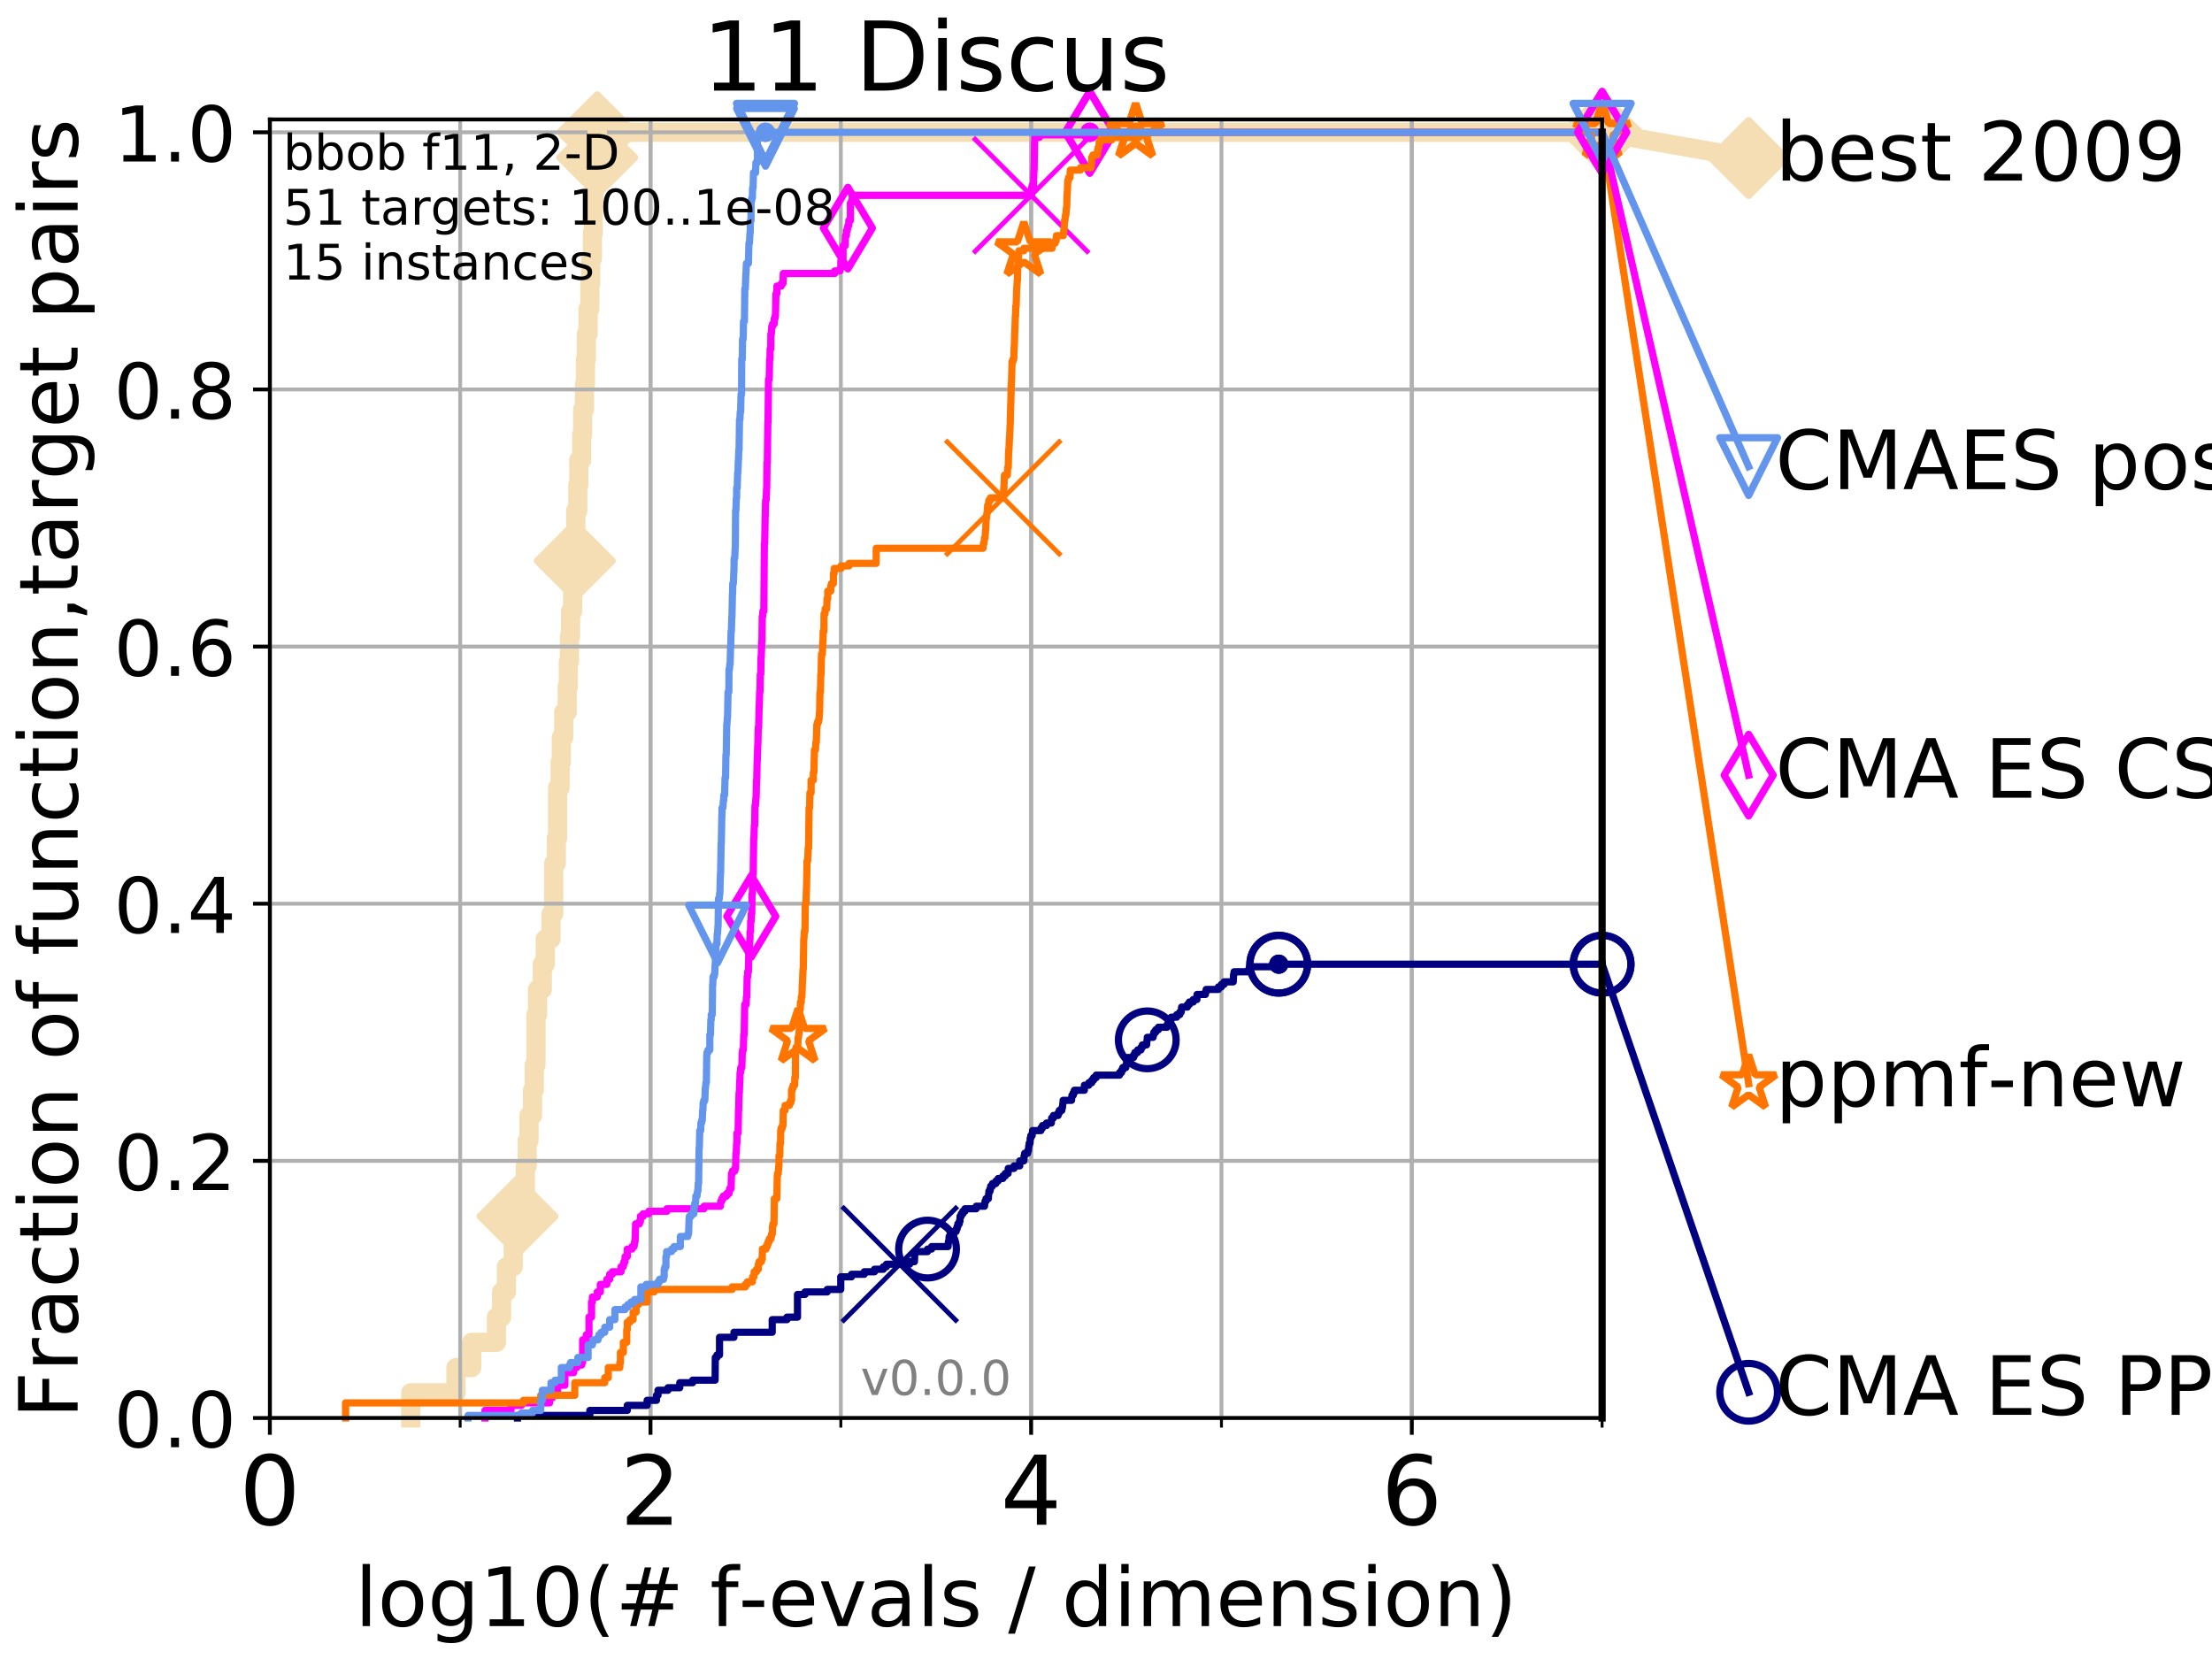 <?xml version="1.0" encoding="utf-8" standalone="no"?>
<!DOCTYPE svg PUBLIC "-//W3C//DTD SVG 1.1//EN"
  "http://www.w3.org/Graphics/SVG/1.1/DTD/svg11.dtd">
<!-- Created with matplotlib (http://matplotlib.org/) -->
<svg height="345pt" version="1.1" viewBox="0 0 460 345" width="460pt" xmlns="http://www.w3.org/2000/svg" xmlns:xlink="http://www.w3.org/1999/xlink">
 <defs>
  <style type="text/css">
*{stroke-linecap:butt;stroke-linejoin:round;}
  </style>
 </defs>
 <g id="figure_1">
  <g id="patch_1">
   <path d="M 0 345.6 
L 460.8 345.6 
L 460.8 0 
L 0 0 
z
" style="fill:#ffffff;"/>
  </g>
  <g id="axes_1">
   <g id="patch_2">
    <path d="M 56.12 294.88 
L 333.168 294.88 
L 333.168 24.84 
L 56.12 24.84 
z
" style="fill:#ffffff;"/>
   </g>
   <g id="line2d_1">
    <path d="M 85.422 294.88 
L 85.422 289.638 
L 94.817 289.638 
L 94.817 284.395 
L 98.101 284.395 
L 98.101 279.153 
L 103.231 279.153 
L 103.231 273.91 
L 104.306 273.91 
L 104.306 268.668 
L 105.317 268.668 
L 105.317 263.425 
L 106.731 263.425 
L 106.731 258.183 
L 107.613 258.183 
L 107.613 252.94 
L 108.451 252.94 
L 108.451 247.698 
L 109.251 247.698 
L 109.251 242.455 
L 109.637 242.455 
L 109.637 237.213 
L 110.015 237.213 
L 110.015 231.97 
L 110.746 231.97 
L 110.746 226.728 
L 111.101 226.728 
L 111.101 221.485 
L 111.448 221.485 
L 111.448 211 
L 111.788 211 
L 111.788 205.758 
L 112.771 205.758 
L 112.771 200.515 
L 113.396 200.515 
L 113.396 195.273 
L 114.582 195.273 
L 114.582 190.03 
L 115.146 190.03 
L 115.146 179.546 
L 115.691 179.546 
L 115.691 174.303 
L 115.958 174.303 
L 115.958 163.818 
L 116.479 163.818 
L 116.479 158.576 
L 116.733 158.576 
L 116.733 153.333 
L 117.232 153.333 
L 117.232 148.091 
L 117.953 148.091 
L 117.953 142.848 
L 118.187 142.848 
L 118.187 137.606 
L 118.417 137.606 
L 118.417 132.363 
L 118.645 132.363 
L 118.645 127.121 
L 119.092 127.121 
L 119.092 121.878 
L 119.527 121.878 
L 119.527 116.636 
L 119.74 116.636 
L 119.74 106.151 
L 120.16 106.151 
L 120.16 100.908 
L 120.365 100.908 
L 120.365 95.666 
L 120.969 95.666 
L 120.969 90.423 
L 121.165 90.423 
L 121.165 85.181 
L 121.551 85.181 
L 121.551 79.938 
L 121.741 79.938 
L 121.741 74.696 
L 121.929 74.696 
L 121.929 69.453 
L 122.299 69.453 
L 122.299 64.211 
L 122.661 64.211 
L 122.661 58.969 
L 122.839 58.969 
L 122.839 53.726 
L 123.19 53.726 
L 123.19 48.484 
L 123.362 48.484 
L 123.362 43.241 
L 123.533 43.241 
L 123.533 37.999 
L 123.703 37.999 
L 123.703 32.756 
L 124.201 32.756 
L 124.201 27.514 
L 333.168 27.514 
" style="fill:none;stroke:#f5deb3;stroke-linecap:square;stroke-width:4;"/>
   </g>
   <g id="line2d_2">
    <defs>
     <path d="M -0 7.778 
L 7.778 0 
L 0 -7.778 
L -7.778 -0 
z
" id="m440d53de70" style="stroke:#f5deb3;stroke-linejoin:miter;stroke-width:1.5;"/>
    </defs>
    <g>
     <use style="fill:#f5deb3;stroke:#f5deb3;stroke-linejoin:miter;stroke-width:1.5;" x="107.613" xlink:href="#m440d53de70" y="252.94"/>
     <use style="fill:#f5deb3;stroke:#f5deb3;stroke-linejoin:miter;stroke-width:1.5;" x="119.527" xlink:href="#m440d53de70" y="116.636"/>
     <use style="fill:#f5deb3;stroke:#f5deb3;stroke-linejoin:miter;stroke-width:1.5;" x="124.201" xlink:href="#m440d53de70" y="32.756"/>
     <use style="fill:#f5deb3;stroke:#f5deb3;stroke-linejoin:miter;stroke-width:1.5;" x="124.201" xlink:href="#m440d53de70" y="27.514"/>
     <use style="fill:#f5deb3;stroke:#f5deb3;stroke-linejoin:miter;stroke-width:1.5;" x="333.168" xlink:href="#m440d53de70" y="27.514"/>
    </g>
   </g>
   <g id="line2d_3">
    <path style="fill:none;stroke:#f5deb3;stroke-linecap:square;stroke-width:4;"/>
    <g/>
   </g>
   <g id="line2d_4">
    <path d="M 333.168 27.514 
L 363.643 32.861 
" style="fill:none;stroke:#f5deb3;stroke-linecap:square;stroke-width:4;"/>
    <g>
     <use style="fill:#f5deb3;stroke:#f5deb3;stroke-linejoin:miter;stroke-width:1.5;" x="333.168" xlink:href="#m440d53de70" y="27.514"/>
     <use style="fill:#f5deb3;stroke:#f5deb3;stroke-linejoin:miter;stroke-width:1.5;" x="363.643" xlink:href="#m440d53de70" y="32.861"/>
    </g>
   </g>
   <g id="matplotlib.axis_1">
    <g id="xtick_1">
     <g id="line2d_5">
      <path clip-path="url(#p5dc179f678)" d="M 56.12 294.88 
L 56.12 24.84 
" style="fill:none;stroke:#b0b0b0;stroke-linecap:square;stroke-width:0.8;"/>
     </g>
     <g id="line2d_6">
      <defs>
       <path d="M 0 0 
L 0 3.5 
" id="mcd3c1ef160" style="stroke:#000000;stroke-width:0.8;"/>
      </defs>
      <g>
       <use style="stroke:#000000;stroke-width:0.8;" x="56.12" xlink:href="#mcd3c1ef160" y="294.88"/>
      </g>
     </g>
     <g id="text_1">
      <!-- 0 -->
      <defs>
       <path d="M 31.781 66.406 
Q 24.172 66.406 20.328 58.906 
Q 16.5 51.422 16.5 36.375 
Q 16.5 21.391 20.328 13.891 
Q 24.172 6.391 31.781 6.391 
Q 39.453 6.391 43.281 13.891 
Q 47.125 21.391 47.125 36.375 
Q 47.125 51.422 43.281 58.906 
Q 39.453 66.406 31.781 66.406 
z
M 31.781 74.219 
Q 44.047 74.219 50.516 64.516 
Q 56.984 54.828 56.984 36.375 
Q 56.984 17.969 50.516 8.266 
Q 44.047 -1.422 31.781 -1.422 
Q 19.531 -1.422 13.062 8.266 
Q 6.594 17.969 6.594 36.375 
Q 6.594 54.828 13.062 64.516 
Q 19.531 74.219 31.781 74.219 
z
" id="DejaVuSans-30"/>
      </defs>
      <g transform="translate(49.758 317.077)scale(0.2 -0.2)">
       <use xlink:href="#DejaVuSans-30"/>
      </g>
     </g>
    </g>
    <g id="xtick_2">
     <g id="line2d_7">
      <path clip-path="url(#p5dc179f678)" d="M 135.277 294.88 
L 135.277 24.84 
" style="fill:none;stroke:#b0b0b0;stroke-linecap:square;stroke-width:0.8;"/>
     </g>
     <g id="line2d_8">
      <g>
       <use style="stroke:#000000;stroke-width:0.8;" x="135.277" xlink:href="#mcd3c1ef160" y="294.88"/>
      </g>
     </g>
     <g id="text_2">
      <!-- 2 -->
      <defs>
       <path d="M 19.188 8.297 
L 53.609 8.297 
L 53.609 0 
L 7.328 0 
L 7.328 8.297 
Q 12.938 14.109 22.625 23.891 
Q 32.328 33.688 34.812 36.531 
Q 39.547 41.844 41.422 45.531 
Q 43.312 49.219 43.312 52.781 
Q 43.312 58.594 39.234 62.25 
Q 35.156 65.922 28.609 65.922 
Q 23.969 65.922 18.812 64.312 
Q 13.672 62.703 7.812 59.422 
L 7.812 69.391 
Q 13.766 71.781 18.938 73 
Q 24.125 74.219 28.422 74.219 
Q 39.75 74.219 46.484 68.547 
Q 53.219 62.891 53.219 53.422 
Q 53.219 48.922 51.531 44.891 
Q 49.859 40.875 45.406 35.406 
Q 44.188 33.984 37.641 27.219 
Q 31.109 20.453 19.188 8.297 
z
" id="DejaVuSans-32"/>
      </defs>
      <g transform="translate(128.914 317.077)scale(0.2 -0.2)">
       <use xlink:href="#DejaVuSans-32"/>
      </g>
     </g>
    </g>
    <g id="xtick_3">
     <g id="line2d_9">
      <path clip-path="url(#p5dc179f678)" d="M 214.433 294.88 
L 214.433 24.84 
" style="fill:none;stroke:#b0b0b0;stroke-linecap:square;stroke-width:0.8;"/>
     </g>
     <g id="line2d_10">
      <g>
       <use style="stroke:#000000;stroke-width:0.8;" x="214.433" xlink:href="#mcd3c1ef160" y="294.88"/>
      </g>
     </g>
     <g id="text_3">
      <!-- 4 -->
      <defs>
       <path d="M 37.797 64.312 
L 12.891 25.391 
L 37.797 25.391 
z
M 35.203 72.906 
L 47.609 72.906 
L 47.609 25.391 
L 58.016 25.391 
L 58.016 17.188 
L 47.609 17.188 
L 47.609 0 
L 37.797 0 
L 37.797 17.188 
L 4.891 17.188 
L 4.891 26.703 
z
" id="DejaVuSans-34"/>
      </defs>
      <g transform="translate(208.071 317.077)scale(0.2 -0.2)">
       <use xlink:href="#DejaVuSans-34"/>
      </g>
     </g>
    </g>
    <g id="xtick_4">
     <g id="line2d_11">
      <path clip-path="url(#p5dc179f678)" d="M 293.59 294.88 
L 293.59 24.84 
" style="fill:none;stroke:#b0b0b0;stroke-linecap:square;stroke-width:0.8;"/>
     </g>
     <g id="line2d_12">
      <g>
       <use style="stroke:#000000;stroke-width:0.8;" x="293.59" xlink:href="#mcd3c1ef160" y="294.88"/>
      </g>
     </g>
     <g id="text_4">
      <!-- 6 -->
      <defs>
       <path d="M 33.016 40.375 
Q 26.375 40.375 22.484 35.828 
Q 18.609 31.297 18.609 23.391 
Q 18.609 15.531 22.484 10.953 
Q 26.375 6.391 33.016 6.391 
Q 39.656 6.391 43.531 10.953 
Q 47.406 15.531 47.406 23.391 
Q 47.406 31.297 43.531 35.828 
Q 39.656 40.375 33.016 40.375 
z
M 52.594 71.297 
L 52.594 62.312 
Q 48.875 64.062 45.094 64.984 
Q 41.312 65.922 37.594 65.922 
Q 27.828 65.922 22.672 59.328 
Q 17.531 52.734 16.797 39.406 
Q 19.672 43.656 24.016 45.922 
Q 28.375 48.188 33.594 48.188 
Q 44.578 48.188 50.953 41.516 
Q 57.328 34.859 57.328 23.391 
Q 57.328 12.156 50.688 5.359 
Q 44.047 -1.422 33.016 -1.422 
Q 20.359 -1.422 13.672 8.266 
Q 6.984 17.969 6.984 36.375 
Q 6.984 53.656 15.188 63.938 
Q 23.391 74.219 37.203 74.219 
Q 40.922 74.219 44.703 73.484 
Q 48.484 72.75 52.594 71.297 
z
" id="DejaVuSans-36"/>
      </defs>
      <g transform="translate(287.227 317.077)scale(0.2 -0.2)">
       <use xlink:href="#DejaVuSans-36"/>
      </g>
     </g>
    </g>
    <g id="xtick_5">
     <g id="line2d_13">
      <path clip-path="url(#p5dc179f678)" d="M 56.12 294.88 
L 56.12 24.84 
" style="fill:none;stroke:#b0b0b0;stroke-linecap:square;stroke-width:0.8;"/>
     </g>
     <g id="line2d_14">
      <defs>
       <path d="M 0 0 
L 0 2 
" id="m179a362f5d" style="stroke:#000000;stroke-width:0.6;"/>
      </defs>
      <g>
       <use style="stroke:#000000;stroke-width:0.6;" x="56.12" xlink:href="#m179a362f5d" y="294.88"/>
      </g>
     </g>
    </g>
    <g id="xtick_6">
     <g id="line2d_15">
      <path clip-path="url(#p5dc179f678)" d="M 95.698 294.88 
L 95.698 24.84 
" style="fill:none;stroke:#b0b0b0;stroke-linecap:square;stroke-width:0.8;"/>
     </g>
     <g id="line2d_16">
      <g>
       <use style="stroke:#000000;stroke-width:0.6;" x="95.698" xlink:href="#m179a362f5d" y="294.88"/>
      </g>
     </g>
    </g>
    <g id="xtick_7">
     <g id="line2d_17">
      <path clip-path="url(#p5dc179f678)" d="M 135.277 294.88 
L 135.277 24.84 
" style="fill:none;stroke:#b0b0b0;stroke-linecap:square;stroke-width:0.8;"/>
     </g>
     <g id="line2d_18">
      <g>
       <use style="stroke:#000000;stroke-width:0.6;" x="135.277" xlink:href="#m179a362f5d" y="294.88"/>
      </g>
     </g>
    </g>
    <g id="xtick_8">
     <g id="line2d_19">
      <path clip-path="url(#p5dc179f678)" d="M 174.855 294.88 
L 174.855 24.84 
" style="fill:none;stroke:#b0b0b0;stroke-linecap:square;stroke-width:0.8;"/>
     </g>
     <g id="line2d_20">
      <g>
       <use style="stroke:#000000;stroke-width:0.6;" x="174.855" xlink:href="#m179a362f5d" y="294.88"/>
      </g>
     </g>
    </g>
    <g id="xtick_9">
     <g id="line2d_21">
      <path clip-path="url(#p5dc179f678)" d="M 214.433 294.88 
L 214.433 24.84 
" style="fill:none;stroke:#b0b0b0;stroke-linecap:square;stroke-width:0.8;"/>
     </g>
     <g id="line2d_22">
      <g>
       <use style="stroke:#000000;stroke-width:0.6;" x="214.433" xlink:href="#m179a362f5d" y="294.88"/>
      </g>
     </g>
    </g>
    <g id="xtick_10">
     <g id="line2d_23">
      <path clip-path="url(#p5dc179f678)" d="M 254.011 294.88 
L 254.011 24.84 
" style="fill:none;stroke:#b0b0b0;stroke-linecap:square;stroke-width:0.8;"/>
     </g>
     <g id="line2d_24">
      <g>
       <use style="stroke:#000000;stroke-width:0.6;" x="254.011" xlink:href="#m179a362f5d" y="294.88"/>
      </g>
     </g>
    </g>
    <g id="xtick_11">
     <g id="line2d_25">
      <path clip-path="url(#p5dc179f678)" d="M 293.59 294.88 
L 293.59 24.84 
" style="fill:none;stroke:#b0b0b0;stroke-linecap:square;stroke-width:0.8;"/>
     </g>
     <g id="line2d_26">
      <g>
       <use style="stroke:#000000;stroke-width:0.6;" x="293.59" xlink:href="#m179a362f5d" y="294.88"/>
      </g>
     </g>
    </g>
    <g id="xtick_12">
     <g id="line2d_27">
      <path clip-path="url(#p5dc179f678)" d="M 333.168 294.88 
L 333.168 24.84 
" style="fill:none;stroke:#b0b0b0;stroke-linecap:square;stroke-width:0.8;"/>
     </g>
     <g id="line2d_28">
      <g>
       <use style="stroke:#000000;stroke-width:0.6;" x="333.168" xlink:href="#m179a362f5d" y="294.88"/>
      </g>
     </g>
    </g>
    <g id="text_5">
     <!-- log10(# f-evals / dimension) -->
     <defs>
      <path d="M 9.422 75.984 
L 18.406 75.984 
L 18.406 0 
L 9.422 0 
z
" id="DejaVuSans-6c"/>
      <path d="M 30.609 48.391 
Q 23.391 48.391 19.188 42.75 
Q 14.984 37.109 14.984 27.297 
Q 14.984 17.484 19.156 11.844 
Q 23.344 6.203 30.609 6.203 
Q 37.797 6.203 41.984 11.859 
Q 46.188 17.531 46.188 27.297 
Q 46.188 37.016 41.984 42.703 
Q 37.797 48.391 30.609 48.391 
z
M 30.609 56 
Q 42.328 56 49.016 48.375 
Q 55.719 40.766 55.719 27.297 
Q 55.719 13.875 49.016 6.219 
Q 42.328 -1.422 30.609 -1.422 
Q 18.844 -1.422 12.172 6.219 
Q 5.516 13.875 5.516 27.297 
Q 5.516 40.766 12.172 48.375 
Q 18.844 56 30.609 56 
z
" id="DejaVuSans-6f"/>
      <path d="M 45.406 27.984 
Q 45.406 37.75 41.375 43.109 
Q 37.359 48.484 30.078 48.484 
Q 22.859 48.484 18.828 43.109 
Q 14.797 37.75 14.797 27.984 
Q 14.797 18.266 18.828 12.891 
Q 22.859 7.516 30.078 7.516 
Q 37.359 7.516 41.375 12.891 
Q 45.406 18.266 45.406 27.984 
z
M 54.391 6.781 
Q 54.391 -7.172 48.188 -13.984 
Q 42 -20.797 29.203 -20.797 
Q 24.469 -20.797 20.266 -20.094 
Q 16.062 -19.391 12.109 -17.922 
L 12.109 -9.188 
Q 16.062 -11.328 19.922 -12.344 
Q 23.781 -13.375 27.781 -13.375 
Q 36.625 -13.375 41.016 -8.766 
Q 45.406 -4.156 45.406 5.172 
L 45.406 9.625 
Q 42.625 4.781 38.281 2.391 
Q 33.938 0 27.875 0 
Q 17.828 0 11.672 7.656 
Q 5.516 15.328 5.516 27.984 
Q 5.516 40.672 11.672 48.328 
Q 17.828 56 27.875 56 
Q 33.938 56 38.281 53.609 
Q 42.625 51.219 45.406 46.391 
L 45.406 54.688 
L 54.391 54.688 
z
" id="DejaVuSans-67"/>
      <path d="M 12.406 8.297 
L 28.516 8.297 
L 28.516 63.922 
L 10.984 60.406 
L 10.984 69.391 
L 28.422 72.906 
L 38.281 72.906 
L 38.281 8.297 
L 54.391 8.297 
L 54.391 0 
L 12.406 0 
z
" id="DejaVuSans-31"/>
      <path d="M 31 75.875 
Q 24.469 64.656 21.281 53.656 
Q 18.109 42.672 18.109 31.391 
Q 18.109 20.125 21.312 9.062 
Q 24.516 -2 31 -13.188 
L 23.188 -13.188 
Q 15.875 -1.703 12.234 9.375 
Q 8.594 20.453 8.594 31.391 
Q 8.594 42.281 12.203 53.312 
Q 15.828 64.359 23.188 75.875 
z
" id="DejaVuSans-28"/>
      <path d="M 51.125 44 
L 36.922 44 
L 32.812 27.688 
L 47.125 27.688 
z
M 43.797 71.781 
L 38.719 51.516 
L 52.984 51.516 
L 58.109 71.781 
L 65.922 71.781 
L 60.891 51.516 
L 76.125 51.516 
L 76.125 44 
L 58.984 44 
L 54.984 27.688 
L 70.516 27.688 
L 70.516 20.219 
L 53.078 20.219 
L 48 0 
L 40.188 0 
L 45.219 20.219 
L 30.906 20.219 
L 25.875 0 
L 18.016 0 
L 23.094 20.219 
L 7.719 20.219 
L 7.719 27.688 
L 24.906 27.688 
L 29 44 
L 13.281 44 
L 13.281 51.516 
L 30.906 51.516 
L 35.891 71.781 
z
" id="DejaVuSans-23"/>
      <path id="DejaVuSans-20"/>
      <path d="M 37.109 75.984 
L 37.109 68.5 
L 28.516 68.5 
Q 23.688 68.5 21.797 66.547 
Q 19.922 64.594 19.922 59.516 
L 19.922 54.688 
L 34.719 54.688 
L 34.719 47.703 
L 19.922 47.703 
L 19.922 0 
L 10.891 0 
L 10.891 47.703 
L 2.297 47.703 
L 2.297 54.688 
L 10.891 54.688 
L 10.891 58.5 
Q 10.891 67.625 15.141 71.797 
Q 19.391 75.984 28.609 75.984 
z
" id="DejaVuSans-66"/>
      <path d="M 4.891 31.391 
L 31.203 31.391 
L 31.203 23.391 
L 4.891 23.391 
z
" id="DejaVuSans-2d"/>
      <path d="M 56.203 29.594 
L 56.203 25.203 
L 14.891 25.203 
Q 15.484 15.922 20.484 11.062 
Q 25.484 6.203 34.422 6.203 
Q 39.594 6.203 44.453 7.469 
Q 49.312 8.734 54.109 11.281 
L 54.109 2.781 
Q 49.266 0.734 44.188 -0.344 
Q 39.109 -1.422 33.891 -1.422 
Q 20.797 -1.422 13.156 6.188 
Q 5.516 13.812 5.516 26.812 
Q 5.516 40.234 12.766 48.109 
Q 20.016 56 32.328 56 
Q 43.359 56 49.781 48.891 
Q 56.203 41.797 56.203 29.594 
z
M 47.219 32.234 
Q 47.125 39.594 43.094 43.984 
Q 39.062 48.391 32.422 48.391 
Q 24.906 48.391 20.391 44.141 
Q 15.875 39.891 15.188 32.172 
z
" id="DejaVuSans-65"/>
      <path d="M 2.984 54.688 
L 12.5 54.688 
L 29.594 8.797 
L 46.688 54.688 
L 56.203 54.688 
L 35.688 0 
L 23.484 0 
z
" id="DejaVuSans-76"/>
      <path d="M 34.281 27.484 
Q 23.391 27.484 19.188 25 
Q 14.984 22.516 14.984 16.5 
Q 14.984 11.719 18.141 8.906 
Q 21.297 6.109 26.703 6.109 
Q 34.188 6.109 38.703 11.406 
Q 43.219 16.703 43.219 25.484 
L 43.219 27.484 
z
M 52.203 31.203 
L 52.203 0 
L 43.219 0 
L 43.219 8.297 
Q 40.141 3.328 35.547 0.953 
Q 30.953 -1.422 24.312 -1.422 
Q 15.922 -1.422 10.953 3.297 
Q 6 8.016 6 15.922 
Q 6 25.141 12.172 29.828 
Q 18.359 34.516 30.609 34.516 
L 43.219 34.516 
L 43.219 35.406 
Q 43.219 41.609 39.141 45 
Q 35.062 48.391 27.688 48.391 
Q 23 48.391 18.547 47.266 
Q 14.109 46.141 10.016 43.891 
L 10.016 52.203 
Q 14.938 54.109 19.578 55.047 
Q 24.219 56 28.609 56 
Q 40.484 56 46.344 49.844 
Q 52.203 43.703 52.203 31.203 
z
" id="DejaVuSans-61"/>
      <path d="M 44.281 53.078 
L 44.281 44.578 
Q 40.484 46.531 36.375 47.5 
Q 32.281 48.484 27.875 48.484 
Q 21.188 48.484 17.844 46.438 
Q 14.5 44.391 14.5 40.281 
Q 14.5 37.156 16.891 35.375 
Q 19.281 33.594 26.516 31.984 
L 29.594 31.297 
Q 39.156 29.25 43.188 25.516 
Q 47.219 21.781 47.219 15.094 
Q 47.219 7.469 41.188 3.016 
Q 35.156 -1.422 24.609 -1.422 
Q 20.219 -1.422 15.453 -0.562 
Q 10.688 0.297 5.422 2 
L 5.422 11.281 
Q 10.406 8.688 15.234 7.391 
Q 20.062 6.109 24.812 6.109 
Q 31.156 6.109 34.562 8.281 
Q 37.984 10.453 37.984 14.406 
Q 37.984 18.062 35.516 20.016 
Q 33.062 21.969 24.703 23.781 
L 21.578 24.516 
Q 13.234 26.266 9.516 29.906 
Q 5.812 33.547 5.812 39.891 
Q 5.812 47.609 11.281 51.797 
Q 16.75 56 26.812 56 
Q 31.781 56 36.172 55.266 
Q 40.578 54.547 44.281 53.078 
z
" id="DejaVuSans-73"/>
      <path d="M 25.391 72.906 
L 33.688 72.906 
L 8.297 -9.281 
L 0 -9.281 
z
" id="DejaVuSans-2f"/>
      <path d="M 45.406 46.391 
L 45.406 75.984 
L 54.391 75.984 
L 54.391 0 
L 45.406 0 
L 45.406 8.203 
Q 42.578 3.328 38.25 0.953 
Q 33.938 -1.422 27.875 -1.422 
Q 17.969 -1.422 11.734 6.484 
Q 5.516 14.406 5.516 27.297 
Q 5.516 40.188 11.734 48.094 
Q 17.969 56 27.875 56 
Q 33.938 56 38.25 53.625 
Q 42.578 51.266 45.406 46.391 
z
M 14.797 27.297 
Q 14.797 17.391 18.875 11.75 
Q 22.953 6.109 30.078 6.109 
Q 37.203 6.109 41.297 11.75 
Q 45.406 17.391 45.406 27.297 
Q 45.406 37.203 41.297 42.844 
Q 37.203 48.484 30.078 48.484 
Q 22.953 48.484 18.875 42.844 
Q 14.797 37.203 14.797 27.297 
z
" id="DejaVuSans-64"/>
      <path d="M 9.422 54.688 
L 18.406 54.688 
L 18.406 0 
L 9.422 0 
z
M 9.422 75.984 
L 18.406 75.984 
L 18.406 64.594 
L 9.422 64.594 
z
" id="DejaVuSans-69"/>
      <path d="M 52 44.188 
Q 55.375 50.25 60.062 53.125 
Q 64.75 56 71.094 56 
Q 79.641 56 84.281 50.016 
Q 88.922 44.047 88.922 33.016 
L 88.922 0 
L 79.891 0 
L 79.891 32.719 
Q 79.891 40.578 77.094 44.375 
Q 74.312 48.188 68.609 48.188 
Q 61.625 48.188 57.562 43.547 
Q 53.516 38.922 53.516 30.906 
L 53.516 0 
L 44.484 0 
L 44.484 32.719 
Q 44.484 40.625 41.703 44.406 
Q 38.922 48.188 33.109 48.188 
Q 26.219 48.188 22.156 43.531 
Q 18.109 38.875 18.109 30.906 
L 18.109 0 
L 9.078 0 
L 9.078 54.688 
L 18.109 54.688 
L 18.109 46.188 
Q 21.188 51.219 25.484 53.609 
Q 29.781 56 35.688 56 
Q 41.656 56 45.828 52.969 
Q 50 49.953 52 44.188 
z
" id="DejaVuSans-6d"/>
      <path d="M 54.891 33.016 
L 54.891 0 
L 45.906 0 
L 45.906 32.719 
Q 45.906 40.484 42.875 44.328 
Q 39.844 48.188 33.797 48.188 
Q 26.516 48.188 22.312 43.547 
Q 18.109 38.922 18.109 30.906 
L 18.109 0 
L 9.078 0 
L 9.078 54.688 
L 18.109 54.688 
L 18.109 46.188 
Q 21.344 51.125 25.703 53.562 
Q 30.078 56 35.797 56 
Q 45.219 56 50.047 50.172 
Q 54.891 44.344 54.891 33.016 
z
" id="DejaVuSans-6e"/>
      <path d="M 8.016 75.875 
L 15.828 75.875 
Q 23.141 64.359 26.781 53.312 
Q 30.422 42.281 30.422 31.391 
Q 30.422 20.453 26.781 9.375 
Q 23.141 -1.703 15.828 -13.188 
L 8.016 -13.188 
Q 14.5 -2 17.703 9.062 
Q 20.906 20.125 20.906 31.391 
Q 20.906 42.672 17.703 53.656 
Q 14.5 64.656 8.016 75.875 
z
" id="DejaVuSans-29"/>
     </defs>
     <g transform="translate(73.803 338.154)scale(0.17 -0.17)">
      <use xlink:href="#DejaVuSans-6c"/>
      <use x="27.783" xlink:href="#DejaVuSans-6f"/>
      <use x="88.965" xlink:href="#DejaVuSans-67"/>
      <use x="152.441" xlink:href="#DejaVuSans-31"/>
      <use x="216.064" xlink:href="#DejaVuSans-30"/>
      <use x="279.688" xlink:href="#DejaVuSans-28"/>
      <use x="318.701" xlink:href="#DejaVuSans-23"/>
      <use x="402.49" xlink:href="#DejaVuSans-20"/>
      <use x="434.277" xlink:href="#DejaVuSans-66"/>
      <use x="469.404" xlink:href="#DejaVuSans-2d"/>
      <use x="505.488" xlink:href="#DejaVuSans-65"/>
      <use x="567.012" xlink:href="#DejaVuSans-76"/>
      <use x="626.191" xlink:href="#DejaVuSans-61"/>
      <use x="687.471" xlink:href="#DejaVuSans-6c"/>
      <use x="715.254" xlink:href="#DejaVuSans-73"/>
      <use x="767.354" xlink:href="#DejaVuSans-20"/>
      <use x="799.141" xlink:href="#DejaVuSans-2f"/>
      <use x="832.832" xlink:href="#DejaVuSans-20"/>
      <use x="864.619" xlink:href="#DejaVuSans-64"/>
      <use x="928.096" xlink:href="#DejaVuSans-69"/>
      <use x="955.879" xlink:href="#DejaVuSans-6d"/>
      <use x="1053.291" xlink:href="#DejaVuSans-65"/>
      <use x="1114.814" xlink:href="#DejaVuSans-6e"/>
      <use x="1178.193" xlink:href="#DejaVuSans-73"/>
      <use x="1230.293" xlink:href="#DejaVuSans-69"/>
      <use x="1258.076" xlink:href="#DejaVuSans-6f"/>
      <use x="1319.258" xlink:href="#DejaVuSans-6e"/>
      <use x="1382.637" xlink:href="#DejaVuSans-29"/>
     </g>
    </g>
   </g>
   <g id="matplotlib.axis_2">
    <g id="ytick_1">
     <g id="line2d_29">
      <path clip-path="url(#p5dc179f678)" d="M 56.12 294.88 
L 333.168 294.88 
" style="fill:none;stroke:#b0b0b0;stroke-linecap:square;stroke-width:0.8;"/>
     </g>
     <g id="line2d_30">
      <defs>
       <path d="M 0 0 
L -3.5 0 
" id="m58b2ff330f" style="stroke:#000000;stroke-width:0.8;"/>
      </defs>
      <g>
       <use style="stroke:#000000;stroke-width:0.8;" x="56.12" xlink:href="#m58b2ff330f" y="294.88"/>
      </g>
     </g>
     <g id="text_6">
      <!-- 0.0 -->
      <defs>
       <path d="M 10.688 12.406 
L 21 12.406 
L 21 0 
L 10.688 0 
z
" id="DejaVuSans-2e"/>
      </defs>
      <g transform="translate(23.675 300.959)scale(0.16 -0.16)">
       <use xlink:href="#DejaVuSans-30"/>
       <use x="63.623" xlink:href="#DejaVuSans-2e"/>
       <use x="95.41" xlink:href="#DejaVuSans-30"/>
      </g>
     </g>
    </g>
    <g id="ytick_2">
     <g id="line2d_31">
      <path clip-path="url(#p5dc179f678)" d="M 56.12 241.407 
L 333.168 241.407 
" style="fill:none;stroke:#b0b0b0;stroke-linecap:square;stroke-width:0.8;"/>
     </g>
     <g id="line2d_32">
      <g>
       <use style="stroke:#000000;stroke-width:0.8;" x="56.12" xlink:href="#m58b2ff330f" y="241.407"/>
      </g>
     </g>
     <g id="text_7">
      <!-- 0.2 -->
      <g transform="translate(23.675 247.485)scale(0.16 -0.16)">
       <use xlink:href="#DejaVuSans-30"/>
       <use x="63.623" xlink:href="#DejaVuSans-2e"/>
       <use x="95.41" xlink:href="#DejaVuSans-32"/>
      </g>
     </g>
    </g>
    <g id="ytick_3">
     <g id="line2d_33">
      <path clip-path="url(#p5dc179f678)" d="M 56.12 187.933 
L 333.168 187.933 
" style="fill:none;stroke:#b0b0b0;stroke-linecap:square;stroke-width:0.8;"/>
     </g>
     <g id="line2d_34">
      <g>
       <use style="stroke:#000000;stroke-width:0.8;" x="56.12" xlink:href="#m58b2ff330f" y="187.933"/>
      </g>
     </g>
     <g id="text_8">
      <!-- 0.4 -->
      <g transform="translate(23.675 194.012)scale(0.16 -0.16)">
       <use xlink:href="#DejaVuSans-30"/>
       <use x="63.623" xlink:href="#DejaVuSans-2e"/>
       <use x="95.41" xlink:href="#DejaVuSans-34"/>
      </g>
     </g>
    </g>
    <g id="ytick_4">
     <g id="line2d_35">
      <path clip-path="url(#p5dc179f678)" d="M 56.12 134.46 
L 333.168 134.46 
" style="fill:none;stroke:#b0b0b0;stroke-linecap:square;stroke-width:0.8;"/>
     </g>
     <g id="line2d_36">
      <g>
       <use style="stroke:#000000;stroke-width:0.8;" x="56.12" xlink:href="#m58b2ff330f" y="134.46"/>
      </g>
     </g>
     <g id="text_9">
      <!-- 0.6 -->
      <g transform="translate(23.675 140.539)scale(0.16 -0.16)">
       <use xlink:href="#DejaVuSans-30"/>
       <use x="63.623" xlink:href="#DejaVuSans-2e"/>
       <use x="95.41" xlink:href="#DejaVuSans-36"/>
      </g>
     </g>
    </g>
    <g id="ytick_5">
     <g id="line2d_37">
      <path clip-path="url(#p5dc179f678)" d="M 56.12 80.987 
L 333.168 80.987 
" style="fill:none;stroke:#b0b0b0;stroke-linecap:square;stroke-width:0.8;"/>
     </g>
     <g id="line2d_38">
      <g>
       <use style="stroke:#000000;stroke-width:0.8;" x="56.12" xlink:href="#m58b2ff330f" y="80.987"/>
      </g>
     </g>
     <g id="text_10">
      <!-- 0.8 -->
      <defs>
       <path d="M 31.781 34.625 
Q 24.75 34.625 20.719 30.859 
Q 16.703 27.094 16.703 20.516 
Q 16.703 13.922 20.719 10.156 
Q 24.75 6.391 31.781 6.391 
Q 38.812 6.391 42.859 10.172 
Q 46.922 13.969 46.922 20.516 
Q 46.922 27.094 42.891 30.859 
Q 38.875 34.625 31.781 34.625 
z
M 21.922 38.812 
Q 15.578 40.375 12.031 44.719 
Q 8.5 49.078 8.5 55.328 
Q 8.5 64.062 14.719 69.141 
Q 20.953 74.219 31.781 74.219 
Q 42.672 74.219 48.875 69.141 
Q 55.078 64.062 55.078 55.328 
Q 55.078 49.078 51.531 44.719 
Q 48 40.375 41.703 38.812 
Q 48.828 37.156 52.797 32.312 
Q 56.781 27.484 56.781 20.516 
Q 56.781 9.906 50.312 4.234 
Q 43.844 -1.422 31.781 -1.422 
Q 19.734 -1.422 13.25 4.234 
Q 6.781 9.906 6.781 20.516 
Q 6.781 27.484 10.781 32.312 
Q 14.797 37.156 21.922 38.812 
z
M 18.312 54.391 
Q 18.312 48.734 21.844 45.562 
Q 25.391 42.391 31.781 42.391 
Q 38.141 42.391 41.719 45.562 
Q 45.312 48.734 45.312 54.391 
Q 45.312 60.062 41.719 63.234 
Q 38.141 66.406 31.781 66.406 
Q 25.391 66.406 21.844 63.234 
Q 18.312 60.062 18.312 54.391 
z
" id="DejaVuSans-38"/>
      </defs>
      <g transform="translate(23.675 87.066)scale(0.16 -0.16)">
       <use xlink:href="#DejaVuSans-30"/>
       <use x="63.623" xlink:href="#DejaVuSans-2e"/>
       <use x="95.41" xlink:href="#DejaVuSans-38"/>
      </g>
     </g>
    </g>
    <g id="ytick_6">
     <g id="line2d_39">
      <path clip-path="url(#p5dc179f678)" d="M 56.12 27.514 
L 333.168 27.514 
" style="fill:none;stroke:#b0b0b0;stroke-linecap:square;stroke-width:0.8;"/>
     </g>
     <g id="line2d_40">
      <g>
       <use style="stroke:#000000;stroke-width:0.8;" x="56.12" xlink:href="#m58b2ff330f" y="27.514"/>
      </g>
     </g>
     <g id="text_11">
      <!-- 1.0 -->
      <g transform="translate(23.675 33.592)scale(0.16 -0.16)">
       <use xlink:href="#DejaVuSans-31"/>
       <use x="63.623" xlink:href="#DejaVuSans-2e"/>
       <use x="95.41" xlink:href="#DejaVuSans-30"/>
      </g>
     </g>
    </g>
    <g id="text_12">
     <!-- Fraction of function,target pairs -->
     <defs>
      <path d="M 9.812 72.906 
L 51.703 72.906 
L 51.703 64.594 
L 19.672 64.594 
L 19.672 43.109 
L 48.578 43.109 
L 48.578 34.812 
L 19.672 34.812 
L 19.672 0 
L 9.812 0 
z
" id="DejaVuSans-46"/>
      <path d="M 41.109 46.297 
Q 39.594 47.172 37.812 47.578 
Q 36.031 48 33.891 48 
Q 26.266 48 22.188 43.047 
Q 18.109 38.094 18.109 28.812 
L 18.109 0 
L 9.078 0 
L 9.078 54.688 
L 18.109 54.688 
L 18.109 46.188 
Q 20.953 51.172 25.484 53.578 
Q 30.031 56 36.531 56 
Q 37.453 56 38.578 55.875 
Q 39.703 55.766 41.062 55.516 
z
" id="DejaVuSans-72"/>
      <path d="M 48.781 52.594 
L 48.781 44.188 
Q 44.969 46.297 41.141 47.344 
Q 37.312 48.391 33.406 48.391 
Q 24.656 48.391 19.812 42.844 
Q 14.984 37.312 14.984 27.297 
Q 14.984 17.281 19.812 11.734 
Q 24.656 6.203 33.406 6.203 
Q 37.312 6.203 41.141 7.25 
Q 44.969 8.297 48.781 10.406 
L 48.781 2.094 
Q 45.016 0.344 40.984 -0.531 
Q 36.969 -1.422 32.422 -1.422 
Q 20.062 -1.422 12.781 6.344 
Q 5.516 14.109 5.516 27.297 
Q 5.516 40.672 12.859 48.328 
Q 20.219 56 33.016 56 
Q 37.156 56 41.109 55.141 
Q 45.062 54.297 48.781 52.594 
z
" id="DejaVuSans-63"/>
      <path d="M 18.312 70.219 
L 18.312 54.688 
L 36.812 54.688 
L 36.812 47.703 
L 18.312 47.703 
L 18.312 18.016 
Q 18.312 11.328 20.141 9.422 
Q 21.969 7.516 27.594 7.516 
L 36.812 7.516 
L 36.812 0 
L 27.594 0 
Q 17.188 0 13.234 3.875 
Q 9.281 7.766 9.281 18.016 
L 9.281 47.703 
L 2.688 47.703 
L 2.688 54.688 
L 9.281 54.688 
L 9.281 70.219 
z
" id="DejaVuSans-74"/>
      <path d="M 8.5 21.578 
L 8.5 54.688 
L 17.484 54.688 
L 17.484 21.922 
Q 17.484 14.156 20.5 10.266 
Q 23.531 6.391 29.594 6.391 
Q 36.859 6.391 41.078 11.031 
Q 45.312 15.672 45.312 23.688 
L 45.312 54.688 
L 54.297 54.688 
L 54.297 0 
L 45.312 0 
L 45.312 8.406 
Q 42.047 3.422 37.719 1 
Q 33.406 -1.422 27.688 -1.422 
Q 18.266 -1.422 13.375 4.438 
Q 8.5 10.297 8.5 21.578 
z
M 31.109 56 
z
" id="DejaVuSans-75"/>
      <path d="M 11.719 12.406 
L 22.016 12.406 
L 22.016 4 
L 14.016 -11.625 
L 7.719 -11.625 
L 11.719 4 
z
" id="DejaVuSans-2c"/>
      <path d="M 18.109 8.203 
L 18.109 -20.797 
L 9.078 -20.797 
L 9.078 54.688 
L 18.109 54.688 
L 18.109 46.391 
Q 20.953 51.266 25.266 53.625 
Q 29.594 56 35.594 56 
Q 45.562 56 51.781 48.094 
Q 58.016 40.188 58.016 27.297 
Q 58.016 14.406 51.781 6.484 
Q 45.562 -1.422 35.594 -1.422 
Q 29.594 -1.422 25.266 0.953 
Q 20.953 3.328 18.109 8.203 
z
M 48.688 27.297 
Q 48.688 37.203 44.609 42.844 
Q 40.531 48.484 33.406 48.484 
Q 26.266 48.484 22.188 42.844 
Q 18.109 37.203 18.109 27.297 
Q 18.109 17.391 22.188 11.75 
Q 26.266 6.109 33.406 6.109 
Q 40.531 6.109 44.609 11.75 
Q 48.688 17.391 48.688 27.297 
z
" id="DejaVuSans-70"/>
     </defs>
     <g transform="translate(16.14 294.999)rotate(-90)scale(0.17 -0.17)">
      <use xlink:href="#DejaVuSans-46"/>
      <use x="57.41" xlink:href="#DejaVuSans-72"/>
      <use x="98.523" xlink:href="#DejaVuSans-61"/>
      <use x="159.803" xlink:href="#DejaVuSans-63"/>
      <use x="214.783" xlink:href="#DejaVuSans-74"/>
      <use x="253.992" xlink:href="#DejaVuSans-69"/>
      <use x="281.775" xlink:href="#DejaVuSans-6f"/>
      <use x="342.957" xlink:href="#DejaVuSans-6e"/>
      <use x="406.336" xlink:href="#DejaVuSans-20"/>
      <use x="438.123" xlink:href="#DejaVuSans-6f"/>
      <use x="499.305" xlink:href="#DejaVuSans-66"/>
      <use x="534.51" xlink:href="#DejaVuSans-20"/>
      <use x="566.297" xlink:href="#DejaVuSans-66"/>
      <use x="601.502" xlink:href="#DejaVuSans-75"/>
      <use x="664.881" xlink:href="#DejaVuSans-6e"/>
      <use x="728.26" xlink:href="#DejaVuSans-63"/>
      <use x="783.24" xlink:href="#DejaVuSans-74"/>
      <use x="822.449" xlink:href="#DejaVuSans-69"/>
      <use x="850.232" xlink:href="#DejaVuSans-6f"/>
      <use x="911.414" xlink:href="#DejaVuSans-6e"/>
      <use x="974.793" xlink:href="#DejaVuSans-2c"/>
      <use x="1006.58" xlink:href="#DejaVuSans-74"/>
      <use x="1045.789" xlink:href="#DejaVuSans-61"/>
      <use x="1107.068" xlink:href="#DejaVuSans-72"/>
      <use x="1148.166" xlink:href="#DejaVuSans-67"/>
      <use x="1211.643" xlink:href="#DejaVuSans-65"/>
      <use x="1273.166" xlink:href="#DejaVuSans-74"/>
      <use x="1312.375" xlink:href="#DejaVuSans-20"/>
      <use x="1344.162" xlink:href="#DejaVuSans-70"/>
      <use x="1407.639" xlink:href="#DejaVuSans-61"/>
      <use x="1468.918" xlink:href="#DejaVuSans-69"/>
      <use x="1496.701" xlink:href="#DejaVuSans-72"/>
      <use x="1537.814" xlink:href="#DejaVuSans-73"/>
     </g>
    </g>
   </g>
   <g id="line2d_41">
    <defs>
     <path d="M 0 1.5 
C 0.398 1.5 0.779 1.342 1.061 1.061 
C 1.342 0.779 1.5 0.398 1.5 0 
C 1.5 -0.398 1.342 -0.779 1.061 -1.061 
C 0.779 -1.342 0.398 -1.5 0 -1.5 
C -0.398 -1.5 -0.779 -1.342 -1.061 -1.061 
C -1.342 -0.779 -1.5 -0.398 -1.5 0 
C -1.5 0.398 -1.342 0.779 -1.061 1.061 
C -0.779 1.342 -0.398 1.5 0 1.5 
z
" id="m85367ccc8f" style="stroke:#f5deb3;"/>
    </defs>
    <g>
     <use style="fill:#f5deb3;stroke:#f5deb3;" x="124.201" xlink:href="#m85367ccc8f" y="27.514"/>
     <use style="fill:#f5deb3;stroke:#f5deb3;" x="124.201" xlink:href="#m85367ccc8f" y="27.514"/>
    </g>
   </g>
   <g id="line2d_42">
    <defs>
     <path d="M 0 1.5 
C 0.398 1.5 0.779 1.342 1.061 1.061 
C 1.342 0.779 1.5 0.398 1.5 0 
C 1.5 -0.398 1.342 -0.779 1.061 -1.061 
C 0.779 -1.342 0.398 -1.5 0 -1.5 
C -0.398 -1.5 -0.779 -1.342 -1.061 -1.061 
C -1.342 -0.779 -1.5 -0.398 -1.5 0 
C -1.5 0.398 -1.342 0.779 -1.061 1.061 
C -0.779 1.342 -0.398 1.5 0 1.5 
z
" id="mb25f721a35" style="stroke:#000080;"/>
    </defs>
    <g>
     <use style="fill:#000080;stroke:#000080;" x="265.924" xlink:href="#mb25f721a35" y="200.515"/>
     <use style="fill:#000080;stroke:#000080;" x="265.924" xlink:href="#mb25f721a35" y="200.515"/>
    </g>
   </g>
   <g id="line2d_43">
    <path d="M 107.613 294.88 
L 107.613 294.356 
L 122.661 294.356 
L 122.661 293.307 
L 130.446 293.307 
L 130.446 292.259 
L 134.575 292.259 
L 134.575 291.21 
L 136.52 291.21 
L 136.52 290.162 
L 136.837 290.162 
L 136.837 289.113 
L 138.905 289.113 
L 138.905 288.589 
L 141.364 288.589 
L 141.364 287.541 
L 144.04 287.541 
L 144.04 287.016 
L 148.711 287.016 
L 148.751 282.298 
L 149.1 282.298 
L 149.1 281.774 
L 149.63 281.774 
L 149.63 278.104 
L 152.633 278.104 
L 152.633 277.056 
L 160.586 277.056 
L 160.586 274.434 
L 163.648 274.434 
L 163.648 273.91 
L 165.844 273.91 
L 165.844 269.192 
L 167.411 269.192 
L 167.411 268.668 
L 172.021 268.668 
L 172.021 268.143 
L 174.838 268.143 
L 174.838 265.522 
L 177.069 265.522 
L 177.069 264.998 
L 179.731 264.998 
L 179.731 264.474 
L 181.864 264.474 
L 181.864 263.949 
L 183.69 263.949 
L 183.69 263.425 
L 184.346 263.425 
L 184.346 262.901 
L 189.171 262.901 
L 189.171 262.377 
L 190.159 262.377 
L 190.243 260.28 
L 192.887 260.28 
L 192.887 259.755 
L 193.733 259.755 
L 193.733 259.231 
L 197.156 259.231 
L 197.231 258.183 
L 197.325 258.183 
L 197.378 257.134 
L 197.595 257.134 
L 197.595 256.61 
L 198.371 256.61 
L 198.371 256.086 
L 198.837 256.086 
L 198.837 255.561 
L 199.041 255.561 
L 199.041 255.037 
L 199.196 255.037 
L 199.196 254.513 
L 199.489 254.513 
L 199.489 253.989 
L 199.626 253.989 
L 199.652 252.94 
L 199.894 252.94 
L 199.894 252.416 
L 200.228 252.416 
L 200.228 251.892 
L 200.673 251.892 
L 200.673 251.367 
L 203.005 251.367 
L 203.005 250.843 
L 204.735 250.843 
L 204.843 249.795 
L 205.046 249.795 
L 205.046 249.27 
L 205.538 249.27 
L 205.595 248.222 
L 205.653 248.222 
L 205.653 247.698 
L 205.892 247.698 
L 205.892 247.173 
L 206.024 247.173 
L 206.024 246.649 
L 206.393 246.649 
L 206.393 246.125 
L 207.1 246.125 
L 207.1 245.601 
L 207.576 245.601 
L 207.576 245.076 
L 208.555 245.076 
L 208.555 244.552 
L 209.05 244.552 
L 209.05 244.028 
L 209.642 244.028 
L 209.671 242.979 
L 210.87 242.979 
L 210.87 242.455 
L 212.061 242.455 
L 212.061 241.407 
L 212.918 241.407 
L 212.963 240.358 
L 213.089 240.358 
L 213.089 239.834 
L 213.708 239.834 
L 213.708 239.31 
L 213.86 239.31 
L 213.949 238.261 
L 214.023 238.261 
L 214.023 237.737 
L 214.205 237.737 
L 214.24 236.689 
L 214.364 236.689 
L 214.364 236.164 
L 214.638 236.164 
L 214.726 235.116 
L 216.455 235.116 
L 216.455 234.592 
L 216.788 234.592 
L 216.788 234.067 
L 217.624 234.067 
L 217.624 233.543 
L 218.633 233.543 
L 218.698 232.495 
L 219.068 232.495 
L 219.068 231.97 
L 220.044 231.97 
L 220.044 231.446 
L 220.285 231.446 
L 220.285 230.922 
L 220.815 230.922 
L 220.815 230.398 
L 220.929 230.398 
L 221.037 229.349 
L 221.079 229.349 
L 221.079 228.825 
L 222.831 228.825 
L 222.92 227.776 
L 223.19 227.776 
L 223.19 227.252 
L 223.416 227.252 
L 223.416 226.728 
L 225.495 226.728 
L 225.505 225.679 
L 226.426 225.679 
L 226.426 225.155 
L 227.035 225.155 
L 227.035 224.631 
L 227.423 224.631 
L 227.423 224.107 
L 227.951 224.107 
L 227.951 223.582 
L 232.812 223.582 
L 232.812 223.058 
L 233.22 223.058 
L 233.22 222.534 
L 233.488 222.534 
L 233.488 222.01 
L 234.129 222.01 
L 234.129 221.485 
L 234.258 221.485 
L 234.366 219.913 
L 235.741 219.913 
L 235.741 219.388 
L 236.008 219.388 
L 236.008 218.864 
L 236.586 218.864 
L 236.586 218.34 
L 237.271 218.34 
L 237.271 217.816 
L 237.56 217.816 
L 237.56 217.291 
L 238.443 217.291 
L 238.534 216.243 
L 238.582 216.243 
L 238.582 215.719 
L 239.792 215.719 
L 239.792 215.194 
L 239.944 215.194 
L 239.944 214.67 
L 240.329 214.67 
L 240.329 214.146 
L 240.894 214.146 
L 240.894 213.622 
L 242.688 213.622 
L 242.688 213.097 
L 243.359 213.097 
L 243.397 212.049 
L 243.566 212.049 
L 243.566 211.525 
L 244.713 211.525 
L 244.713 211 
L 245.348 211 
L 245.348 210.476 
L 245.638 210.476 
L 245.722 209.428 
L 246.923 209.428 
L 246.923 208.903 
L 247.328 208.903 
L 247.328 208.379 
L 248.14 208.379 
L 248.14 207.855 
L 248.91 207.855 
L 248.932 206.806 
L 250.666 206.806 
L 250.666 206.282 
L 250.83 206.282 
L 250.83 205.758 
L 253.378 205.758 
L 253.378 205.234 
L 254.003 205.234 
L 254.003 204.709 
L 254.559 204.709 
L 254.559 204.185 
L 256.456 204.185 
L 256.531 202.612 
L 256.639 202.612 
L 256.639 202.088 
L 259.67 202.088 
L 259.67 201.564 
L 259.83 201.564 
L 259.83 201.04 
L 265.924 201.04 
L 265.924 200.515 
L 333.168 200.515 
L 333.168 200.515 
" style="fill:none;stroke:#000080;stroke-linecap:square;stroke-width:1.5;"/>
   </g>
   <g id="line2d_44">
    <defs>
     <path d="M 0 6 
C 1.591 6 3.117 5.368 4.243 4.243 
C 5.368 3.117 6 1.591 6 0 
C 6 -1.591 5.368 -3.117 4.243 -4.243 
C 3.117 -5.368 1.591 -6 0 -6 
C -1.591 -6 -3.117 -5.368 -4.243 -4.243 
C -5.368 -3.117 -6 -1.591 -6 0 
C -6 1.591 -5.368 3.117 -4.243 4.243 
C -3.117 5.368 -1.591 6 0 6 
z
" id="mbbfd977c8e" style="stroke:#000080;stroke-width:1.5;"/>
    </defs>
    <g>
     <use style="fill:none;stroke:#000080;stroke-width:1.5;" x="192.887" xlink:href="#mbbfd977c8e" y="259.755"/>
     <use style="fill:none;stroke:#000080;stroke-width:1.5;" x="238.582" xlink:href="#mbbfd977c8e" y="216.243"/>
     <use style="fill:none;stroke:#000080;stroke-width:1.5;" x="265.924" xlink:href="#mbbfd977c8e" y="200.515"/>
     <use style="fill:none;stroke:#000080;stroke-width:1.5;" x="265.924" xlink:href="#mbbfd977c8e" y="200.515"/>
     <use style="fill:none;stroke:#000080;stroke-width:1.5;" x="333.168" xlink:href="#mbbfd977c8e" y="200.515"/>
    </g>
   </g>
   <g id="line2d_45">
    <path style="fill:none;stroke:#000080;stroke-linecap:square;stroke-width:1.5;"/>
    <g/>
   </g>
   <g id="line2d_46">
    <path clip-path="url(#p5dc179f678)" d="M 187.109 262.901 
" style="fill:none;stroke:#000080;stroke-linecap:square;stroke-width:1.5;"/>
    <defs>
     <path d="M -12 12 
L 12 -12 
M -12 -12 
L 12 12 
" id="m5c45b765e2" style="stroke:#000080;"/>
    </defs>
    <g clip-path="url(#p5dc179f678)">
     <use style="fill:#000080;stroke:#000080;" x="187.109" xlink:href="#m5c45b765e2" y="262.901"/>
    </g>
   </g>
   <g id="line2d_47">
    <defs>
     <path d="M 0 1.5 
C 0.398 1.5 0.779 1.342 1.061 1.061 
C 1.342 0.779 1.5 0.398 1.5 0 
C 1.5 -0.398 1.342 -0.779 1.061 -1.061 
C 0.779 -1.342 0.398 -1.5 0 -1.5 
C -0.398 -1.5 -0.779 -1.342 -1.061 -1.061 
C -1.342 -0.779 -1.5 -0.398 -1.5 0 
C -1.5 0.398 -1.342 0.779 -1.061 1.061 
C -0.779 1.342 -0.398 1.5 0 1.5 
z
" id="m75086da08a" style="stroke:#ff00ff;"/>
    </defs>
    <g>
     <use style="fill:#ff00ff;stroke:#ff00ff;" x="226.626" xlink:href="#m75086da08a" y="27.514"/>
     <use style="fill:#ff00ff;stroke:#ff00ff;" x="226.626" xlink:href="#m75086da08a" y="27.514"/>
    </g>
   </g>
   <g id="line2d_48">
    <path d="M 100.857 294.88 
L 100.857 293.307 
L 106.272 293.307 
L 106.272 292.259 
L 108.451 292.259 
L 108.451 291.735 
L 114.293 291.735 
L 114.293 290.686 
L 114.866 290.686 
L 114.866 290.162 
L 115.958 290.162 
L 115.958 288.065 
L 117.475 288.065 
L 117.475 285.444 
L 119.311 285.444 
L 119.311 284.395 
L 119.951 284.395 
L 119.951 283.871 
L 120.969 283.871 
L 120.969 283.347 
L 121.165 283.347 
L 121.165 278.628 
L 121.929 278.628 
L 121.929 277.58 
L 122.481 277.58 
L 122.481 273.91 
L 123.015 273.91 
L 123.015 270.765 
L 123.19 270.765 
L 123.19 269.716 
L 124.201 269.716 
L 124.201 268.668 
L 124.844 268.668 
L 124.844 267.095 
L 126.207 267.095 
L 126.207 266.046 
L 126.78 266.046 
L 126.78 264.998 
L 127.335 264.998 
L 127.335 264.474 
L 129.146 264.474 
L 129.146 263.425 
L 129.63 263.425 
L 129.63 262.901 
L 129.749 262.901 
L 129.749 262.377 
L 129.984 262.377 
L 129.984 261.328 
L 130.446 261.328 
L 130.446 259.755 
L 131.441 259.755 
L 131.441 259.231 
L 131.865 259.231 
L 131.97 258.183 
L 132.074 258.183 
L 132.177 254.513 
L 132.981 254.513 
L 132.981 253.989 
L 133.177 253.989 
L 133.177 252.94 
L 133.75 252.94 
L 133.75 252.416 
L 134.929 252.416 
L 134.929 251.892 
L 138.695 251.892 
L 138.695 251.367 
L 146.399 251.367 
L 146.399 250.843 
L 149.816 250.843 
L 149.89 249.795 
L 150.108 249.795 
L 150.108 249.27 
L 150.396 249.27 
L 150.396 248.746 
L 151.095 248.746 
L 151.095 248.222 
L 151.601 248.222 
L 151.601 247.698 
L 151.734 247.698 
L 151.734 247.173 
L 152.028 247.173 
L 152.125 244.028 
L 152.317 244.028 
L 152.317 243.504 
L 152.82 243.504 
L 152.82 242.979 
L 152.974 242.979 
L 153.036 239.834 
L 153.097 239.834 
L 153.188 237.737 
L 153.248 237.737 
L 153.248 235.64 
L 153.488 235.64 
L 153.577 230.922 
L 153.607 230.922 
L 153.696 227.252 
L 153.754 227.252 
L 153.842 224.631 
L 153.871 224.631 
L 153.9 223.058 
L 153.987 223.058 
L 154.045 222.01 
L 154.274 222.01 
L 154.36 218.864 
L 154.416 218.864 
L 154.416 218.34 
L 154.585 218.34 
L 154.668 215.194 
L 154.752 215.194 
L 154.862 208.903 
L 155.162 208.903 
L 155.216 207.331 
L 155.296 207.331 
L 155.377 203.137 
L 155.483 203.137 
L 155.483 202.088 
L 155.641 202.088 
L 155.72 197.894 
L 155.824 197.894 
L 155.928 195.273 
L 155.954 195.273 
L 155.98 193.7 
L 156.083 193.7 
L 156.108 191.603 
L 156.21 191.603 
L 156.236 190.03 
L 156.337 190.03 
L 156.387 185.836 
L 156.463 185.836 
L 156.563 181.642 
L 156.637 181.642 
L 156.736 174.303 
L 156.785 174.303 
L 156.859 171.682 
L 156.932 171.682 
L 157.005 167.488 
L 157.102 167.488 
L 157.198 165.915 
L 157.246 165.915 
L 157.318 162.245 
L 157.366 162.245 
L 157.46 158.051 
L 157.484 158.051 
L 157.578 154.906 
L 157.602 154.906 
L 157.695 151.236 
L 157.765 151.236 
L 157.858 147.042 
L 157.881 147.042 
L 157.973 143.897 
L 158.042 143.897 
L 158.11 140.227 
L 158.201 140.227 
L 158.269 136.557 
L 158.314 136.557 
L 158.403 133.412 
L 158.448 133.412 
L 158.515 128.169 
L 158.604 128.169 
L 158.648 127.121 
L 158.845 127.121 
L 158.954 112.966 
L 159.019 112.966 
L 159.127 107.199 
L 159.148 107.199 
L 159.212 104.054 
L 159.319 104.054 
L 159.424 101.433 
L 159.445 101.433 
L 159.509 96.19 
L 159.571 96.19 
L 159.676 87.802 
L 159.717 87.802 
L 159.82 78.89 
L 159.964 78.89 
L 160.046 74.696 
L 160.127 74.696 
L 160.147 72.599 
L 160.288 72.599 
L 160.308 69.453 
L 160.408 69.453 
L 160.488 67.881 
L 160.665 67.881 
L 160.665 67.356 
L 160.995 67.356 
L 160.995 66.308 
L 161.149 66.308 
L 161.149 65.784 
L 161.263 65.784 
L 161.357 61.066 
L 161.563 61.066 
L 161.563 59.493 
L 162.47 59.493 
L 162.47 58.969 
L 162.82 58.969 
L 162.889 56.872 
L 173.58 56.872 
L 173.58 56.347 
L 174.682 56.347 
L 174.682 55.823 
L 174.838 55.823 
L 174.863 54.25 
L 175.094 54.25 
L 175.094 53.726 
L 175.313 53.726 
L 175.313 51.105 
L 175.751 51.105 
L 175.832 49.008 
L 176.018 49.008 
L 176.018 47.959 
L 176.202 47.959 
L 176.202 47.435 
L 176.32 47.435 
L 176.32 46.911 
L 176.501 46.911 
L 176.517 45.862 
L 176.849 45.862 
L 176.849 42.193 
L 177.115 42.193 
L 177.115 41.668 
L 177.235 41.668 
L 177.235 40.62 
L 214.494 40.62 
L 214.517 39.047 
L 214.642 39.047 
L 214.642 38.523 
L 214.922 38.523 
L 215.021 35.377 
L 215.049 35.377 
L 215.144 29.611 
L 215.163 29.611 
L 215.189 28.562 
L 216.163 28.562 
L 216.163 28.038 
L 226.626 28.038 
L 226.626 27.514 
L 333.168 27.514 
L 333.168 27.514 
" style="fill:none;stroke:#ff00ff;stroke-linecap:square;stroke-width:1.5;"/>
   </g>
   <g id="line2d_49">
    <defs>
     <path d="M -0 8.485 
L 5.091 0 
L 0 -8.485 
L -5.091 -0 
z
" id="m8a254ea6fb" style="stroke:#ff00ff;stroke-linejoin:miter;stroke-width:1.5;"/>
    </defs>
    <g>
     <use style="fill:none;stroke:#ff00ff;stroke-linejoin:miter;stroke-width:1.5;" x="156.236" xlink:href="#m8a254ea6fb" y="190.555"/>
     <use style="fill:none;stroke:#ff00ff;stroke-linejoin:miter;stroke-width:1.5;" x="176.32" xlink:href="#m8a254ea6fb" y="47.435"/>
     <use style="fill:none;stroke:#ff00ff;stroke-linejoin:miter;stroke-width:1.5;" x="226.626" xlink:href="#m8a254ea6fb" y="27.514"/>
     <use style="fill:none;stroke:#ff00ff;stroke-linejoin:miter;stroke-width:1.5;" x="226.626" xlink:href="#m8a254ea6fb" y="27.514"/>
     <use style="fill:none;stroke:#ff00ff;stroke-linejoin:miter;stroke-width:1.5;" x="333.168" xlink:href="#m8a254ea6fb" y="27.514"/>
    </g>
   </g>
   <g id="line2d_50">
    <path style="fill:none;stroke:#ff00ff;stroke-linecap:square;stroke-width:1.5;"/>
    <g/>
   </g>
   <g id="line2d_51">
    <path clip-path="url(#p5dc179f678)" d="M 214.433 40.62 
" style="fill:none;stroke:#ff00ff;stroke-linecap:square;stroke-width:1.5;"/>
    <defs>
     <path d="M -12 12 
L 12 -12 
M -12 -12 
L 12 12 
" id="m86d3b15a55" style="stroke:#ff00ff;"/>
    </defs>
    <g clip-path="url(#p5dc179f678)">
     <use style="fill:#ff00ff;stroke:#ff00ff;" x="214.433" xlink:href="#m86d3b15a55" y="40.62"/>
    </g>
   </g>
   <g id="line2d_52">
    <defs>
     <path d="M 0 1.5 
C 0.398 1.5 0.779 1.342 1.061 1.061 
C 1.342 0.779 1.5 0.398 1.5 0 
C 1.5 -0.398 1.342 -0.779 1.061 -1.061 
C 0.779 -1.342 0.398 -1.5 0 -1.5 
C -0.398 -1.5 -0.779 -1.342 -1.061 -1.061 
C -1.342 -0.779 -1.5 -0.398 -1.5 0 
C -1.5 0.398 -1.342 0.779 -1.061 1.061 
C -0.779 1.342 -0.398 1.5 0 1.5 
z
" id="m206e4cb5b0" style="stroke:#ff7500;"/>
    </defs>
    <g>
     <use style="fill:#ff7500;stroke:#ff7500;" x="236.156" xlink:href="#m206e4cb5b0" y="27.514"/>
     <use style="fill:#ff7500;stroke:#ff7500;" x="236.156" xlink:href="#m206e4cb5b0" y="27.514"/>
    </g>
   </g>
   <g id="line2d_53">
    <path d="M 71.87 294.88 
L 71.87 291.735 
L 108.856 291.735 
L 108.856 291.21 
L 112.45 291.21 
L 112.45 290.162 
L 119.527 290.162 
L 119.527 287.541 
L 125.765 287.541 
L 125.765 286.492 
L 126.496 286.492 
L 126.496 284.395 
L 128.898 284.395 
L 128.898 283.347 
L 129.023 283.347 
L 129.023 281.25 
L 129.63 281.25 
L 129.63 279.153 
L 130.332 279.153 
L 130.332 276.531 
L 130.446 276.531 
L 130.446 274.959 
L 131.006 274.959 
L 131.006 274.434 
L 131.655 274.434 
L 131.655 272.862 
L 132.28 272.862 
L 132.28 271.289 
L 132.784 271.289 
L 132.784 270.765 
L 134.575 270.765 
L 134.575 268.668 
L 136.033 268.668 
L 136.033 268.143 
L 152.253 268.143 
L 152.253 267.619 
L 154.999 267.619 
L 154.999 267.095 
L 155.403 267.095 
L 155.403 266.571 
L 156.463 266.571 
L 156.513 265.522 
L 156.785 265.522 
L 156.834 264.474 
L 157.318 264.474 
L 157.318 263.949 
L 157.695 263.949 
L 157.695 262.901 
L 157.858 262.901 
L 157.858 262.377 
L 158.336 262.377 
L 158.336 261.852 
L 158.515 261.852 
L 158.537 259.755 
L 159.297 259.755 
L 159.297 259.231 
L 159.55 259.231 
L 159.55 258.707 
L 159.738 258.707 
L 159.738 258.183 
L 159.964 258.183 
L 159.964 257.658 
L 160.308 257.658 
L 160.308 257.134 
L 160.448 257.134 
L 160.448 256.61 
L 160.606 256.61 
L 160.645 255.037 
L 160.724 255.037 
L 160.724 254.513 
L 160.957 254.513 
L 161.034 249.27 
L 161.545 249.27 
L 161.638 244.552 
L 161.693 244.552 
L 161.693 244.028 
L 161.84 244.028 
L 161.95 242.455 
L 161.986 242.455 
L 161.986 240.358 
L 162.167 240.358 
L 162.203 237.737 
L 162.328 237.737 
L 162.346 235.116 
L 162.452 235.116 
L 162.452 234.592 
L 162.698 234.592 
L 162.698 234.067 
L 162.82 234.067 
L 162.889 230.922 
L 163.264 230.922 
L 163.264 229.873 
L 164.168 229.873 
L 164.168 229.349 
L 164.438 229.349 
L 164.438 228.825 
L 164.61 228.825 
L 164.61 226.728 
L 164.75 226.728 
L 164.75 226.204 
L 164.935 226.204 
L 164.935 225.679 
L 165.253 225.679 
L 165.283 224.107 
L 165.403 224.107 
L 165.432 218.864 
L 165.521 218.864 
L 165.521 217.816 
L 165.887 217.816 
L 165.974 215.719 
L 166.06 215.719 
L 166.16 214.67 
L 166.217 214.67 
L 166.288 209.952 
L 166.415 209.952 
L 166.471 208.379 
L 166.638 208.379 
L 166.638 207.331 
L 166.762 207.331 
L 166.872 204.185 
L 166.886 204.185 
L 166.995 201.564 
L 167.049 201.564 
L 167.143 195.273 
L 167.184 195.273 
L 167.264 193.7 
L 167.397 193.7 
L 167.464 187.933 
L 167.608 187.933 
L 167.7 184.788 
L 167.726 184.788 
L 167.83 179.021 
L 167.958 179.021 
L 168.061 176.4 
L 168.15 176.4 
L 168.251 168.012 
L 168.364 168.012 
L 168.427 164.867 
L 168.675 164.867 
L 168.675 162.245 
L 169.125 162.245 
L 169.137 160.673 
L 169.256 160.673 
L 169.363 155.954 
L 169.586 155.954 
L 169.656 154.382 
L 169.76 154.382 
L 169.864 150.712 
L 169.99 150.712 
L 169.99 150.188 
L 170.205 150.188 
L 170.205 149.663 
L 170.318 149.663 
L 170.418 148.091 
L 170.44 148.091 
L 170.518 143.897 
L 170.606 143.897 
L 170.694 140.227 
L 170.749 140.227 
L 170.836 136.033 
L 171.009 136.033 
L 171.105 133.412 
L 171.148 133.412 
L 171.18 131.315 
L 171.339 131.315 
L 171.36 127.645 
L 171.569 127.645 
L 171.59 126.596 
L 171.919 126.596 
L 172.001 124.499 
L 172.132 124.499 
L 172.132 122.927 
L 172.755 122.927 
L 172.755 121.878 
L 172.9 121.878 
L 172.9 121.354 
L 173.309 121.354 
L 173.309 119.257 
L 173.459 119.257 
L 173.478 118.209 
L 174.889 118.209 
L 174.889 117.684 
L 176.563 117.684 
L 176.563 117.16 
L 182.204 117.16 
L 182.215 114.015 
L 204.424 114.015 
L 204.514 112.966 
L 204.647 112.966 
L 204.726 111.918 
L 204.837 111.918 
L 204.941 110.345 
L 204.978 110.345 
L 205.088 107.724 
L 205.166 107.724 
L 205.235 106.675 
L 205.289 106.675 
L 205.386 105.102 
L 205.523 105.102 
L 205.633 104.054 
L 205.965 104.054 
L 205.965 103.53 
L 208.663 103.53 
L 208.739 101.433 
L 208.775 101.433 
L 208.883 98.811 
L 209.48 98.811 
L 209.558 97.239 
L 209.674 97.239 
L 209.755 93.569 
L 209.819 93.569 
L 209.929 90.948 
L 209.956 90.948 
L 210.066 88.326 
L 210.077 88.326 
L 210.183 84.132 
L 210.202 84.132 
L 210.297 79.938 
L 210.327 79.938 
L 210.438 76.269 
L 210.441 76.269 
L 210.457 75.22 
L 210.643 75.22 
L 210.643 74.696 
L 210.818 74.696 
L 210.904 72.075 
L 210.932 72.075 
L 211.042 68.405 
L 211.059 68.405 
L 211.143 65.784 
L 211.192 65.784 
L 211.232 63.687 
L 211.318 63.687 
L 211.42 60.017 
L 211.438 60.017 
L 211.538 58.444 
L 211.573 58.444 
L 211.662 55.299 
L 211.691 55.299 
L 211.768 53.202 
L 211.817 53.202 
L 211.892 52.153 
L 212.915 52.153 
L 212.915 51.629 
L 218.796 51.629 
L 218.8 50.581 
L 219.418 50.581 
L 219.418 50.056 
L 219.646 50.056 
L 219.682 49.008 
L 221.119 49.008 
L 221.221 47.959 
L 221.271 47.959 
L 221.366 45.862 
L 221.473 45.862 
L 221.545 44.814 
L 221.649 44.814 
L 221.758 43.241 
L 221.82 43.241 
L 221.915 40.096 
L 221.95 40.096 
L 222.037 37.999 
L 222.061 37.999 
L 222.061 37.474 
L 222.206 37.474 
L 222.206 36.95 
L 222.499 36.95 
L 222.572 35.377 
L 224.683 35.377 
L 224.683 34.853 
L 226.888 34.853 
L 226.979 33.805 
L 227.011 33.805 
L 227.015 32.756 
L 227.27 32.756 
L 227.27 32.232 
L 228.223 32.232 
L 228.256 31.183 
L 228.373 31.183 
L 228.373 30.659 
L 228.532 30.659 
L 228.579 29.611 
L 228.843 29.611 
L 228.843 29.086 
L 231.199 29.086 
L 231.199 28.562 
L 235.849 28.562 
L 235.849 28.038 
L 236.156 28.038 
L 236.156 27.514 
L 333.168 27.514 
L 333.168 27.514 
" style="fill:none;stroke:#ff7500;stroke-linecap:square;stroke-width:1.5;"/>
   </g>
   <g id="line2d_54">
    <defs>
     <path d="M 0 -6 
L -1.347 -1.854 
L -5.706 -1.854 
L -2.18 0.708 
L -3.527 4.854 
L -0 2.292 
L 3.527 4.854 
L 2.18 0.708 
L 5.706 -1.854 
L 1.347 -1.854 
z
" id="m5ec451a55f" style="stroke:#ff7500;stroke-linejoin:bevel;stroke-width:1.5;"/>
    </defs>
    <g>
     <use style="fill:none;stroke:#ff7500;stroke-linejoin:bevel;stroke-width:1.5;" x="165.974" xlink:href="#m5ec451a55f" y="215.719"/>
     <use style="fill:none;stroke:#ff7500;stroke-linejoin:bevel;stroke-width:1.5;" x="212.915" xlink:href="#m5ec451a55f" y="52.153"/>
     <use style="fill:none;stroke:#ff7500;stroke-linejoin:bevel;stroke-width:1.5;" x="236.156" xlink:href="#m5ec451a55f" y="27.514"/>
     <use style="fill:none;stroke:#ff7500;stroke-linejoin:bevel;stroke-width:1.5;" x="236.156" xlink:href="#m5ec451a55f" y="27.514"/>
     <use style="fill:none;stroke:#ff7500;stroke-linejoin:bevel;stroke-width:1.5;" x="333.168" xlink:href="#m5ec451a55f" y="27.514"/>
    </g>
   </g>
   <g id="line2d_55">
    <path style="fill:none;stroke:#ff7500;stroke-linecap:square;stroke-width:1.5;"/>
    <g/>
   </g>
   <g id="line2d_56">
    <path clip-path="url(#p5dc179f678)" d="M 208.633 103.53 
" style="fill:none;stroke:#ff7500;stroke-linecap:square;stroke-width:1.5;"/>
    <defs>
     <path d="M -12 12 
L 12 -12 
M -12 -12 
L 12 12 
" id="m8ec65ea001" style="stroke:#ff7500;"/>
    </defs>
    <g clip-path="url(#p5dc179f678)">
     <use style="fill:#ff7500;stroke:#ff7500;" x="208.633" xlink:href="#m8ec65ea001" y="103.53"/>
    </g>
   </g>
   <g id="line2d_57">
    <defs>
     <path d="M 0 1.5 
C 0.398 1.5 0.779 1.342 1.061 1.061 
C 1.342 0.779 1.5 0.398 1.5 0 
C 1.5 -0.398 1.342 -0.779 1.061 -1.061 
C 0.779 -1.342 0.398 -1.5 0 -1.5 
C -0.398 -1.5 -0.779 -1.342 -1.061 -1.061 
C -1.342 -0.779 -1.5 -0.398 -1.5 0 
C -1.5 0.398 -1.342 0.779 -1.061 1.061 
C -0.779 1.342 -0.398 1.5 0 1.5 
z
" id="mf625613d3c" style="stroke:#6495ed;"/>
    </defs>
    <g>
     <use style="fill:#6495ed;stroke:#6495ed;" x="159.191" xlink:href="#mf625613d3c" y="27.514"/>
     <use style="fill:#6495ed;stroke:#6495ed;" x="159.191" xlink:href="#mf625613d3c" y="27.514"/>
    </g>
   </g>
   <g id="line2d_58">
    <path d="M 97.337 294.88 
L 97.337 294.356 
L 108.451 294.356 
L 108.451 293.832 
L 110.746 293.832 
L 110.746 293.307 
L 112.45 293.307 
L 112.45 291.21 
L 112.771 291.21 
L 112.771 289.113 
L 114.582 289.113 
L 114.582 287.541 
L 115.421 287.541 
L 115.421 287.016 
L 116.733 287.016 
L 116.733 284.395 
L 118.417 284.395 
L 118.417 283.871 
L 118.645 283.871 
L 118.645 283.347 
L 120.16 283.347 
L 120.16 282.298 
L 122.299 282.298 
L 122.299 279.677 
L 123.19 279.677 
L 123.19 279.153 
L 123.362 279.153 
L 123.362 278.628 
L 124.364 278.628 
L 124.364 278.104 
L 124.525 278.104 
L 124.525 277.58 
L 125.001 277.58 
L 125.001 277.056 
L 125.765 277.056 
L 125.765 276.007 
L 126.78 276.007 
L 126.78 274.434 
L 127.872 274.434 
L 127.872 272.337 
L 129.984 272.337 
L 129.984 271.813 
L 130.559 271.813 
L 130.559 271.289 
L 131.225 271.289 
L 131.225 270.765 
L 131.97 270.765 
L 131.97 270.24 
L 133.274 270.24 
L 133.274 267.619 
L 134.395 267.619 
L 134.395 267.095 
L 136.837 267.095 
L 136.837 266.571 
L 137.148 266.571 
L 137.148 266.046 
L 137.975 266.046 
L 137.975 265.522 
L 138.122 265.522 
L 138.122 263.949 
L 138.267 263.949 
L 138.267 263.425 
L 138.482 263.425 
L 138.482 261.328 
L 138.624 261.328 
L 138.624 260.28 
L 139.654 260.28 
L 139.654 259.755 
L 140.178 259.755 
L 140.178 259.231 
L 141.485 259.231 
L 141.485 257.134 
L 143.03 257.134 
L 143.03 256.61 
L 143.193 256.61 
L 143.301 253.464 
L 143.355 253.464 
L 143.355 252.94 
L 143.727 252.94 
L 143.727 252.416 
L 144.296 252.416 
L 144.347 250.843 
L 144.448 250.843 
L 144.448 250.319 
L 144.648 250.319 
L 144.698 248.746 
L 144.945 248.746 
L 145.042 247.698 
L 145.139 247.698 
L 145.188 246.125 
L 145.284 246.125 
L 145.38 238.785 
L 145.428 238.785 
L 145.522 235.116 
L 145.711 235.116 
L 145.758 233.543 
L 145.897 233.543 
L 145.897 233.019 
L 146.036 233.019 
L 146.127 230.922 
L 146.173 230.922 
L 146.218 229.349 
L 146.354 229.349 
L 146.354 228.825 
L 146.578 228.825 
L 146.667 226.204 
L 146.712 226.204 
L 146.8 225.155 
L 146.887 225.155 
L 146.975 219.388 
L 147.018 219.388 
L 147.018 218.864 
L 147.234 218.864 
L 147.234 218.34 
L 147.615 218.34 
L 147.615 215.194 
L 147.741 215.194 
L 147.824 212.049 
L 147.906 212.049 
L 147.906 211 
L 148.111 211 
L 148.192 204.709 
L 148.233 204.709 
L 148.273 203.137 
L 148.514 203.137 
L 148.514 202.612 
L 148.633 202.612 
L 148.711 200.515 
L 148.751 200.515 
L 148.829 197.37 
L 148.868 197.37 
L 148.907 196.321 
L 149.1 196.321 
L 149.139 194.224 
L 149.215 194.224 
L 149.292 192.652 
L 149.33 192.652 
L 149.405 186.885 
L 149.593 186.885 
L 149.63 185.836 
L 149.705 185.836 
L 149.816 181.642 
L 149.853 181.642 
L 149.963 175.352 
L 149.999 175.352 
L 150.108 169.585 
L 150.145 169.585 
L 150.145 168.012 
L 150.325 168.012 
L 150.432 166.439 
L 150.503 166.439 
L 150.503 165.391 
L 150.679 165.391 
L 150.784 161.721 
L 150.888 161.721 
L 150.957 157.003 
L 151.026 157.003 
L 151.129 150.712 
L 151.163 150.712 
L 151.265 149.139 
L 151.299 149.139 
L 151.4 143.897 
L 151.568 143.897 
L 151.601 139.178 
L 151.701 139.178 
L 151.766 138.13 
L 151.832 138.13 
L 151.93 134.46 
L 151.963 134.46 
L 152.028 131.315 
L 152.093 131.315 
L 152.189 128.169 
L 152.221 128.169 
L 152.317 123.451 
L 152.349 123.451 
L 152.381 121.354 
L 152.508 121.354 
L 152.602 118.733 
L 152.633 118.733 
L 152.665 116.112 
L 152.789 116.112 
L 152.882 114.015 
L 152.913 114.015 
L 152.974 106.151 
L 153.036 106.151 
L 153.127 103.53 
L 153.188 103.53 
L 153.188 101.433 
L 153.309 101.433 
L 153.399 98.287 
L 153.459 98.287 
L 153.548 95.666 
L 153.577 95.666 
L 153.637 93.569 
L 153.696 93.569 
L 153.784 87.278 
L 153.871 87.278 
L 153.929 85.705 
L 154.016 85.705 
L 154.103 82.035 
L 154.217 82.035 
L 154.246 74.696 
L 154.36 74.696 
L 154.416 70.502 
L 154.557 70.502 
L 154.613 66.832 
L 154.807 66.832 
L 154.889 60.017 
L 154.999 60.017 
L 155.108 56.872 
L 155.135 56.872 
L 155.216 54.775 
L 155.641 54.775 
L 155.746 50.581 
L 155.85 50.581 
L 155.954 48.484 
L 156.006 48.484 
L 156.057 45.862 
L 156.185 45.862 
L 156.185 41.668 
L 156.337 41.668 
L 156.337 41.144 
L 156.463 41.144 
L 156.513 39.047 
L 156.612 39.047 
L 156.687 35.902 
L 157.126 35.902 
L 157.198 33.805 
L 157.508 33.805 
L 157.508 28.562 
L 159.191 28.562 
L 159.191 27.514 
L 333.168 27.514 
L 333.168 27.514 
" style="fill:none;stroke:#6495ed;stroke-linecap:square;stroke-width:1.5;"/>
   </g>
   <g id="line2d_59">
    <defs>
     <path d="M -0 6 
L 6 -6 
L -6 -6 
z
" id="mef0c85a8b8" style="stroke:#6495ed;stroke-linejoin:miter;stroke-width:1.5;"/>
    </defs>
    <g>
     <use style="fill:none;stroke:#6495ed;stroke-linejoin:miter;stroke-width:1.5;" x="149.215" xlink:href="#mef0c85a8b8" y="194.224"/>
     <use style="fill:none;stroke:#6495ed;stroke-linejoin:miter;stroke-width:1.5;" x="159.191" xlink:href="#mef0c85a8b8" y="28.562"/>
     <use style="fill:none;stroke:#6495ed;stroke-linejoin:miter;stroke-width:1.5;" x="159.191" xlink:href="#mef0c85a8b8" y="27.514"/>
     <use style="fill:none;stroke:#6495ed;stroke-linejoin:miter;stroke-width:1.5;" x="159.191" xlink:href="#mef0c85a8b8" y="27.514"/>
     <use style="fill:none;stroke:#6495ed;stroke-linejoin:miter;stroke-width:1.5;" x="333.168" xlink:href="#mef0c85a8b8" y="27.514"/>
    </g>
   </g>
   <g id="line2d_60">
    <path style="fill:none;stroke:#6495ed;stroke-linecap:square;stroke-width:1.5;"/>
    <g/>
   </g>
   <g id="line2d_61">
    <path d="M 333.168 200.515 
L 363.643 289.533 
" style="fill:none;stroke:#000080;stroke-linecap:square;stroke-width:1.5;"/>
    <g>
     <use style="fill:none;stroke:#000080;stroke-width:1.5;" x="333.168" xlink:href="#mbbfd977c8e" y="200.515"/>
     <use style="fill:none;stroke:#000080;stroke-width:1.5;" x="363.643" xlink:href="#mbbfd977c8e" y="289.533"/>
    </g>
   </g>
   <g id="line2d_62">
    <path d="M 333.168 27.514 
L 363.643 225.365 
" style="fill:none;stroke:#ff7500;stroke-linecap:square;stroke-width:1.5;"/>
    <g>
     <use style="fill:none;stroke:#ff7500;stroke-linejoin:bevel;stroke-width:1.5;" x="333.168" xlink:href="#m5ec451a55f" y="27.514"/>
     <use style="fill:none;stroke:#ff7500;stroke-linejoin:bevel;stroke-width:1.5;" x="363.643" xlink:href="#m5ec451a55f" y="225.365"/>
    </g>
   </g>
   <g id="line2d_63">
    <path d="M 333.168 27.514 
L 363.643 161.197 
" style="fill:none;stroke:#ff00ff;stroke-linecap:square;stroke-width:1.5;"/>
    <g>
     <use style="fill:none;stroke:#ff00ff;stroke-linejoin:miter;stroke-width:1.5;" x="333.168" xlink:href="#m8a254ea6fb" y="27.514"/>
     <use style="fill:none;stroke:#ff00ff;stroke-linejoin:miter;stroke-width:1.5;" x="363.643" xlink:href="#m8a254ea6fb" y="161.197"/>
    </g>
   </g>
   <g id="line2d_64">
    <path d="M 333.168 27.514 
L 363.643 97.029 
" style="fill:none;stroke:#6495ed;stroke-linecap:square;stroke-width:1.5;"/>
    <g>
     <use style="fill:none;stroke:#6495ed;stroke-linejoin:miter;stroke-width:1.5;" x="333.168" xlink:href="#mef0c85a8b8" y="27.514"/>
     <use style="fill:none;stroke:#6495ed;stroke-linejoin:miter;stroke-width:1.5;" x="363.643" xlink:href="#mef0c85a8b8" y="97.029"/>
    </g>
   </g>
   <g id="line2d_65">
    <path d="M 333.168 294.88 
L 333.168 27.514 
" style="fill:none;stroke:#000000;stroke-linecap:square;stroke-width:1.5;"/>
   </g>
   <g id="patch_3">
    <path d="M 56.12 294.88 
L 56.12 24.84 
" style="fill:none;stroke:#000000;stroke-linecap:square;stroke-linejoin:miter;stroke-width:0.8;"/>
   </g>
   <g id="patch_4">
    <path d="M 333.168 294.88 
L 333.168 24.84 
" style="fill:none;stroke:#000000;stroke-linecap:square;stroke-linejoin:miter;stroke-width:0.8;"/>
   </g>
   <g id="patch_5">
    <path d="M 56.12 294.88 
L 333.168 294.88 
" style="fill:none;stroke:#000000;stroke-linecap:square;stroke-linejoin:miter;stroke-width:0.8;"/>
   </g>
   <g id="patch_6">
    <path d="M 56.12 24.84 
L 333.168 24.84 
" style="fill:none;stroke:#000000;stroke-linecap:square;stroke-linejoin:miter;stroke-width:0.8;"/>
   </g>
   <g id="text_13">
    <!-- CMA ES PPM -->
    <defs>
     <path d="M 64.406 67.281 
L 64.406 56.891 
Q 59.422 61.531 53.781 63.812 
Q 48.141 66.109 41.797 66.109 
Q 29.297 66.109 22.656 58.469 
Q 16.016 50.828 16.016 36.375 
Q 16.016 21.969 22.656 14.328 
Q 29.297 6.688 41.797 6.688 
Q 48.141 6.688 53.781 8.984 
Q 59.422 11.281 64.406 15.922 
L 64.406 5.609 
Q 59.234 2.094 53.438 0.328 
Q 47.656 -1.422 41.219 -1.422 
Q 24.656 -1.422 15.125 8.703 
Q 5.609 18.844 5.609 36.375 
Q 5.609 53.953 15.125 64.078 
Q 24.656 74.219 41.219 74.219 
Q 47.75 74.219 53.531 72.484 
Q 59.328 70.75 64.406 67.281 
z
" id="DejaVuSans-43"/>
     <path d="M 9.812 72.906 
L 24.516 72.906 
L 43.109 23.297 
L 61.812 72.906 
L 76.516 72.906 
L 76.516 0 
L 66.891 0 
L 66.891 64.016 
L 48.094 14.016 
L 38.188 14.016 
L 19.391 64.016 
L 19.391 0 
L 9.812 0 
z
" id="DejaVuSans-4d"/>
     <path d="M 34.188 63.188 
L 20.797 26.906 
L 47.609 26.906 
z
M 28.609 72.906 
L 39.797 72.906 
L 67.578 0 
L 57.328 0 
L 50.688 18.703 
L 17.828 18.703 
L 11.188 0 
L 0.781 0 
z
" id="DejaVuSans-41"/>
     <path d="M 9.812 72.906 
L 55.906 72.906 
L 55.906 64.594 
L 19.672 64.594 
L 19.672 43.016 
L 54.391 43.016 
L 54.391 34.719 
L 19.672 34.719 
L 19.672 8.297 
L 56.781 8.297 
L 56.781 0 
L 9.812 0 
z
" id="DejaVuSans-45"/>
     <path d="M 53.516 70.516 
L 53.516 60.891 
Q 47.906 63.578 42.922 64.891 
Q 37.938 66.219 33.297 66.219 
Q 25.25 66.219 20.875 63.094 
Q 16.5 59.969 16.5 54.203 
Q 16.5 49.359 19.406 46.891 
Q 22.312 44.438 30.422 42.922 
L 36.375 41.703 
Q 47.406 39.594 52.656 34.297 
Q 57.906 29 57.906 20.125 
Q 57.906 9.516 50.797 4.047 
Q 43.703 -1.422 29.984 -1.422 
Q 24.812 -1.422 18.969 -0.25 
Q 13.141 0.922 6.891 3.219 
L 6.891 13.375 
Q 12.891 10.016 18.656 8.297 
Q 24.422 6.594 29.984 6.594 
Q 38.422 6.594 43.016 9.906 
Q 47.609 13.234 47.609 19.391 
Q 47.609 24.75 44.312 27.781 
Q 41.016 30.812 33.5 32.328 
L 27.484 33.5 
Q 16.453 35.688 11.516 40.375 
Q 6.594 45.062 6.594 53.422 
Q 6.594 63.094 13.406 68.656 
Q 20.219 74.219 32.172 74.219 
Q 37.312 74.219 42.625 73.281 
Q 47.953 72.359 53.516 70.516 
z
" id="DejaVuSans-53"/>
     <path d="M 19.672 64.797 
L 19.672 37.406 
L 32.078 37.406 
Q 38.969 37.406 42.719 40.969 
Q 46.484 44.531 46.484 51.125 
Q 46.484 57.672 42.719 61.234 
Q 38.969 64.797 32.078 64.797 
z
M 9.812 72.906 
L 32.078 72.906 
Q 44.344 72.906 50.609 67.359 
Q 56.891 61.812 56.891 51.125 
Q 56.891 40.328 50.609 34.812 
Q 44.344 29.297 32.078 29.297 
L 19.672 29.297 
L 19.672 0 
L 9.812 0 
z
" id="DejaVuSans-50"/>
    </defs>
    <g transform="translate(369.184 294.224)scale(0.17 -0.17)">
     <use xlink:href="#DejaVuSans-43"/>
     <use x="69.824" xlink:href="#DejaVuSans-4d"/>
     <use x="156.104" xlink:href="#DejaVuSans-41"/>
     <use x="224.512" xlink:href="#DejaVuSans-20"/>
     <use x="256.299" xlink:href="#DejaVuSans-45"/>
     <use x="319.482" xlink:href="#DejaVuSans-53"/>
     <use x="382.959" xlink:href="#DejaVuSans-20"/>
     <use x="414.746" xlink:href="#DejaVuSans-50"/>
     <use x="475.049" xlink:href="#DejaVuSans-50"/>
     <use x="535.352" xlink:href="#DejaVuSans-4d"/>
    </g>
   </g>
   <g id="text_14">
    <!-- ppmf-new -->
    <defs>
     <path d="M 4.203 54.688 
L 13.188 54.688 
L 24.422 12.016 
L 35.594 54.688 
L 46.188 54.688 
L 57.422 12.016 
L 68.609 54.688 
L 77.594 54.688 
L 63.281 0 
L 52.688 0 
L 40.922 44.828 
L 29.109 0 
L 18.5 0 
z
" id="DejaVuSans-77"/>
    </defs>
    <g transform="translate(369.184 230.056)scale(0.17 -0.17)">
     <use xlink:href="#DejaVuSans-70"/>
     <use x="63.477" xlink:href="#DejaVuSans-70"/>
     <use x="126.953" xlink:href="#DejaVuSans-6d"/>
     <use x="224.365" xlink:href="#DejaVuSans-66"/>
     <use x="259.492" xlink:href="#DejaVuSans-2d"/>
     <use x="295.576" xlink:href="#DejaVuSans-6e"/>
     <use x="358.955" xlink:href="#DejaVuSans-65"/>
     <use x="420.479" xlink:href="#DejaVuSans-77"/>
    </g>
   </g>
   <g id="text_15">
    <!-- CMA ES CSA -->
    <g transform="translate(369.184 165.888)scale(0.17 -0.17)">
     <use xlink:href="#DejaVuSans-43"/>
     <use x="69.824" xlink:href="#DejaVuSans-4d"/>
     <use x="156.104" xlink:href="#DejaVuSans-41"/>
     <use x="224.512" xlink:href="#DejaVuSans-20"/>
     <use x="256.299" xlink:href="#DejaVuSans-45"/>
     <use x="319.482" xlink:href="#DejaVuSans-53"/>
     <use x="382.959" xlink:href="#DejaVuSans-20"/>
     <use x="414.746" xlink:href="#DejaVuSans-43"/>
     <use x="484.57" xlink:href="#DejaVuSans-53"/>
     <use x="548.062" xlink:href="#DejaVuSans-41"/>
    </g>
   </g>
   <g id="text_16">
    <!-- CMAES posi -->
    <g transform="translate(369.184 101.72)scale(0.17 -0.17)">
     <use xlink:href="#DejaVuSans-43"/>
     <use x="69.824" xlink:href="#DejaVuSans-4d"/>
     <use x="156.104" xlink:href="#DejaVuSans-41"/>
     <use x="224.512" xlink:href="#DejaVuSans-45"/>
     <use x="287.695" xlink:href="#DejaVuSans-53"/>
     <use x="351.172" xlink:href="#DejaVuSans-20"/>
     <use x="382.959" xlink:href="#DejaVuSans-70"/>
     <use x="446.436" xlink:href="#DejaVuSans-6f"/>
     <use x="507.617" xlink:href="#DejaVuSans-73"/>
     <use x="559.717" xlink:href="#DejaVuSans-69"/>
    </g>
   </g>
   <g id="text_17">
    <!-- best 2009 -->
    <defs>
     <path d="M 48.688 27.297 
Q 48.688 37.203 44.609 42.844 
Q 40.531 48.484 33.406 48.484 
Q 26.266 48.484 22.188 42.844 
Q 18.109 37.203 18.109 27.297 
Q 18.109 17.391 22.188 11.75 
Q 26.266 6.109 33.406 6.109 
Q 40.531 6.109 44.609 11.75 
Q 48.688 17.391 48.688 27.297 
z
M 18.109 46.391 
Q 20.953 51.266 25.266 53.625 
Q 29.594 56 35.594 56 
Q 45.562 56 51.781 48.094 
Q 58.016 40.188 58.016 27.297 
Q 58.016 14.406 51.781 6.484 
Q 45.562 -1.422 35.594 -1.422 
Q 29.594 -1.422 25.266 0.953 
Q 20.953 3.328 18.109 8.203 
L 18.109 0 
L 9.078 0 
L 9.078 75.984 
L 18.109 75.984 
z
" id="DejaVuSans-62"/>
     <path d="M 10.984 1.516 
L 10.984 10.5 
Q 14.703 8.734 18.5 7.812 
Q 22.312 6.891 25.984 6.891 
Q 35.75 6.891 40.891 13.453 
Q 46.047 20.016 46.781 33.406 
Q 43.953 29.203 39.594 26.953 
Q 35.25 24.703 29.984 24.703 
Q 19.047 24.703 12.672 31.312 
Q 6.297 37.938 6.297 49.422 
Q 6.297 60.641 12.938 67.422 
Q 19.578 74.219 30.609 74.219 
Q 43.266 74.219 49.922 64.516 
Q 56.594 54.828 56.594 36.375 
Q 56.594 19.141 48.406 8.859 
Q 40.234 -1.422 26.422 -1.422 
Q 22.703 -1.422 18.891 -0.688 
Q 15.094 0.047 10.984 1.516 
z
M 30.609 32.422 
Q 37.25 32.422 41.125 36.953 
Q 45.016 41.5 45.016 49.422 
Q 45.016 57.281 41.125 61.844 
Q 37.25 66.406 30.609 66.406 
Q 23.969 66.406 20.094 61.844 
Q 16.219 57.281 16.219 49.422 
Q 16.219 41.5 20.094 36.953 
Q 23.969 32.422 30.609 32.422 
z
" id="DejaVuSans-39"/>
    </defs>
    <g transform="translate(369.184 37.552)scale(0.17 -0.17)">
     <use xlink:href="#DejaVuSans-62"/>
     <use x="63.477" xlink:href="#DejaVuSans-65"/>
     <use x="125" xlink:href="#DejaVuSans-73"/>
     <use x="177.1" xlink:href="#DejaVuSans-74"/>
     <use x="216.309" xlink:href="#DejaVuSans-20"/>
     <use x="248.096" xlink:href="#DejaVuSans-32"/>
     <use x="311.719" xlink:href="#DejaVuSans-30"/>
     <use x="375.342" xlink:href="#DejaVuSans-30"/>
     <use x="438.965" xlink:href="#DejaVuSans-39"/>
    </g>
   </g>
   <g id="text_18">
    <!-- bbob f11, 2-D -->
    <defs>
     <path d="M 19.672 64.797 
L 19.672 8.109 
L 31.594 8.109 
Q 46.688 8.109 53.688 14.938 
Q 60.688 21.781 60.688 36.531 
Q 60.688 51.172 53.688 57.984 
Q 46.688 64.797 31.594 64.797 
z
M 9.812 72.906 
L 30.078 72.906 
Q 51.266 72.906 61.172 64.094 
Q 71.094 55.281 71.094 36.531 
Q 71.094 17.672 61.125 8.828 
Q 51.172 0 30.078 0 
L 9.812 0 
z
" id="DejaVuSans-44"/>
    </defs>
    <g transform="translate(58.89 35.291)scale(0.102 -0.102)">
     <use xlink:href="#DejaVuSans-62"/>
     <use x="63.477" xlink:href="#DejaVuSans-62"/>
     <use x="126.953" xlink:href="#DejaVuSans-6f"/>
     <use x="188.135" xlink:href="#DejaVuSans-62"/>
     <use x="251.611" xlink:href="#DejaVuSans-20"/>
     <use x="283.398" xlink:href="#DejaVuSans-66"/>
     <use x="318.604" xlink:href="#DejaVuSans-31"/>
     <use x="382.227" xlink:href="#DejaVuSans-31"/>
     <use x="445.85" xlink:href="#DejaVuSans-2c"/>
     <use x="477.637" xlink:href="#DejaVuSans-20"/>
     <use x="509.424" xlink:href="#DejaVuSans-32"/>
     <use x="573.047" xlink:href="#DejaVuSans-2d"/>
     <use x="609.131" xlink:href="#DejaVuSans-44"/>
    </g>
    <!-- 51 targets: 100..1e-08 -->
    <defs>
     <path d="M 10.797 72.906 
L 49.516 72.906 
L 49.516 64.594 
L 19.828 64.594 
L 19.828 46.734 
Q 21.969 47.469 24.109 47.828 
Q 26.266 48.188 28.422 48.188 
Q 40.625 48.188 47.75 41.5 
Q 54.891 34.812 54.891 23.391 
Q 54.891 11.625 47.562 5.094 
Q 40.234 -1.422 26.906 -1.422 
Q 22.312 -1.422 17.547 -0.641 
Q 12.797 0.141 7.719 1.703 
L 7.719 11.625 
Q 12.109 9.234 16.797 8.062 
Q 21.484 6.891 26.703 6.891 
Q 35.156 6.891 40.078 11.328 
Q 45.016 15.766 45.016 23.391 
Q 45.016 31 40.078 35.438 
Q 35.156 39.891 26.703 39.891 
Q 22.75 39.891 18.812 39.016 
Q 14.891 38.141 10.797 36.281 
z
" id="DejaVuSans-35"/>
     <path d="M 11.719 12.406 
L 22.016 12.406 
L 22.016 0 
L 11.719 0 
z
M 11.719 51.703 
L 22.016 51.703 
L 22.016 39.312 
L 11.719 39.312 
z
" id="DejaVuSans-3a"/>
    </defs>
    <g transform="translate(58.89 46.713)scale(0.102 -0.102)">
     <use xlink:href="#DejaVuSans-35"/>
     <use x="63.623" xlink:href="#DejaVuSans-31"/>
     <use x="127.246" xlink:href="#DejaVuSans-20"/>
     <use x="159.033" xlink:href="#DejaVuSans-74"/>
     <use x="198.242" xlink:href="#DejaVuSans-61"/>
     <use x="259.521" xlink:href="#DejaVuSans-72"/>
     <use x="300.619" xlink:href="#DejaVuSans-67"/>
     <use x="364.096" xlink:href="#DejaVuSans-65"/>
     <use x="425.619" xlink:href="#DejaVuSans-74"/>
     <use x="464.828" xlink:href="#DejaVuSans-73"/>
     <use x="516.928" xlink:href="#DejaVuSans-3a"/>
     <use x="550.619" xlink:href="#DejaVuSans-20"/>
     <use x="582.406" xlink:href="#DejaVuSans-31"/>
     <use x="646.029" xlink:href="#DejaVuSans-30"/>
     <use x="709.652" xlink:href="#DejaVuSans-30"/>
     <use x="773.275" xlink:href="#DejaVuSans-2e"/>
     <use x="805.062" xlink:href="#DejaVuSans-2e"/>
     <use x="836.85" xlink:href="#DejaVuSans-31"/>
     <use x="900.473" xlink:href="#DejaVuSans-65"/>
     <use x="961.996" xlink:href="#DejaVuSans-2d"/>
     <use x="998.08" xlink:href="#DejaVuSans-30"/>
     <use x="1061.703" xlink:href="#DejaVuSans-38"/>
    </g>
    <!-- 15 instances -->
    <g transform="translate(58.89 58.134)scale(0.102 -0.102)">
     <use xlink:href="#DejaVuSans-31"/>
     <use x="63.623" xlink:href="#DejaVuSans-35"/>
     <use x="127.246" xlink:href="#DejaVuSans-20"/>
     <use x="159.033" xlink:href="#DejaVuSans-69"/>
     <use x="186.816" xlink:href="#DejaVuSans-6e"/>
     <use x="250.195" xlink:href="#DejaVuSans-73"/>
     <use x="302.295" xlink:href="#DejaVuSans-74"/>
     <use x="341.504" xlink:href="#DejaVuSans-61"/>
     <use x="402.783" xlink:href="#DejaVuSans-6e"/>
     <use x="466.162" xlink:href="#DejaVuSans-63"/>
     <use x="521.143" xlink:href="#DejaVuSans-65"/>
     <use x="582.666" xlink:href="#DejaVuSans-73"/>
    </g>
   </g>
   <g id="text_19">
    <!-- v0.0.0 -->
    <g style="fill:#808080;" transform="translate(178.963 290.1)scale(0.1 -0.1)">
     <use xlink:href="#DejaVuSans-76"/>
     <use x="59.18" xlink:href="#DejaVuSans-30"/>
     <use x="122.803" xlink:href="#DejaVuSans-2e"/>
     <use x="154.59" xlink:href="#DejaVuSans-30"/>
     <use x="218.213" xlink:href="#DejaVuSans-2e"/>
     <use x="250" xlink:href="#DejaVuSans-30"/>
    </g>
   </g>
   <g id="text_20">
    <!-- 11 Discus -->
    <g transform="translate(146.008 18.84)scale(0.2 -0.2)">
     <use xlink:href="#DejaVuSans-31"/>
     <use x="63.623" xlink:href="#DejaVuSans-31"/>
     <use x="127.246" xlink:href="#DejaVuSans-20"/>
     <use x="159.033" xlink:href="#DejaVuSans-44"/>
     <use x="236.035" xlink:href="#DejaVuSans-69"/>
     <use x="263.818" xlink:href="#DejaVuSans-73"/>
     <use x="315.918" xlink:href="#DejaVuSans-63"/>
     <use x="370.898" xlink:href="#DejaVuSans-75"/>
     <use x="434.277" xlink:href="#DejaVuSans-73"/>
    </g>
   </g>
  </g>
 </g>
 <defs>
  <clipPath id="p5dc179f678">
   <rect height="270.04" width="277.048" x="56.12" y="24.84"/>
  </clipPath>
 </defs>
</svg>
